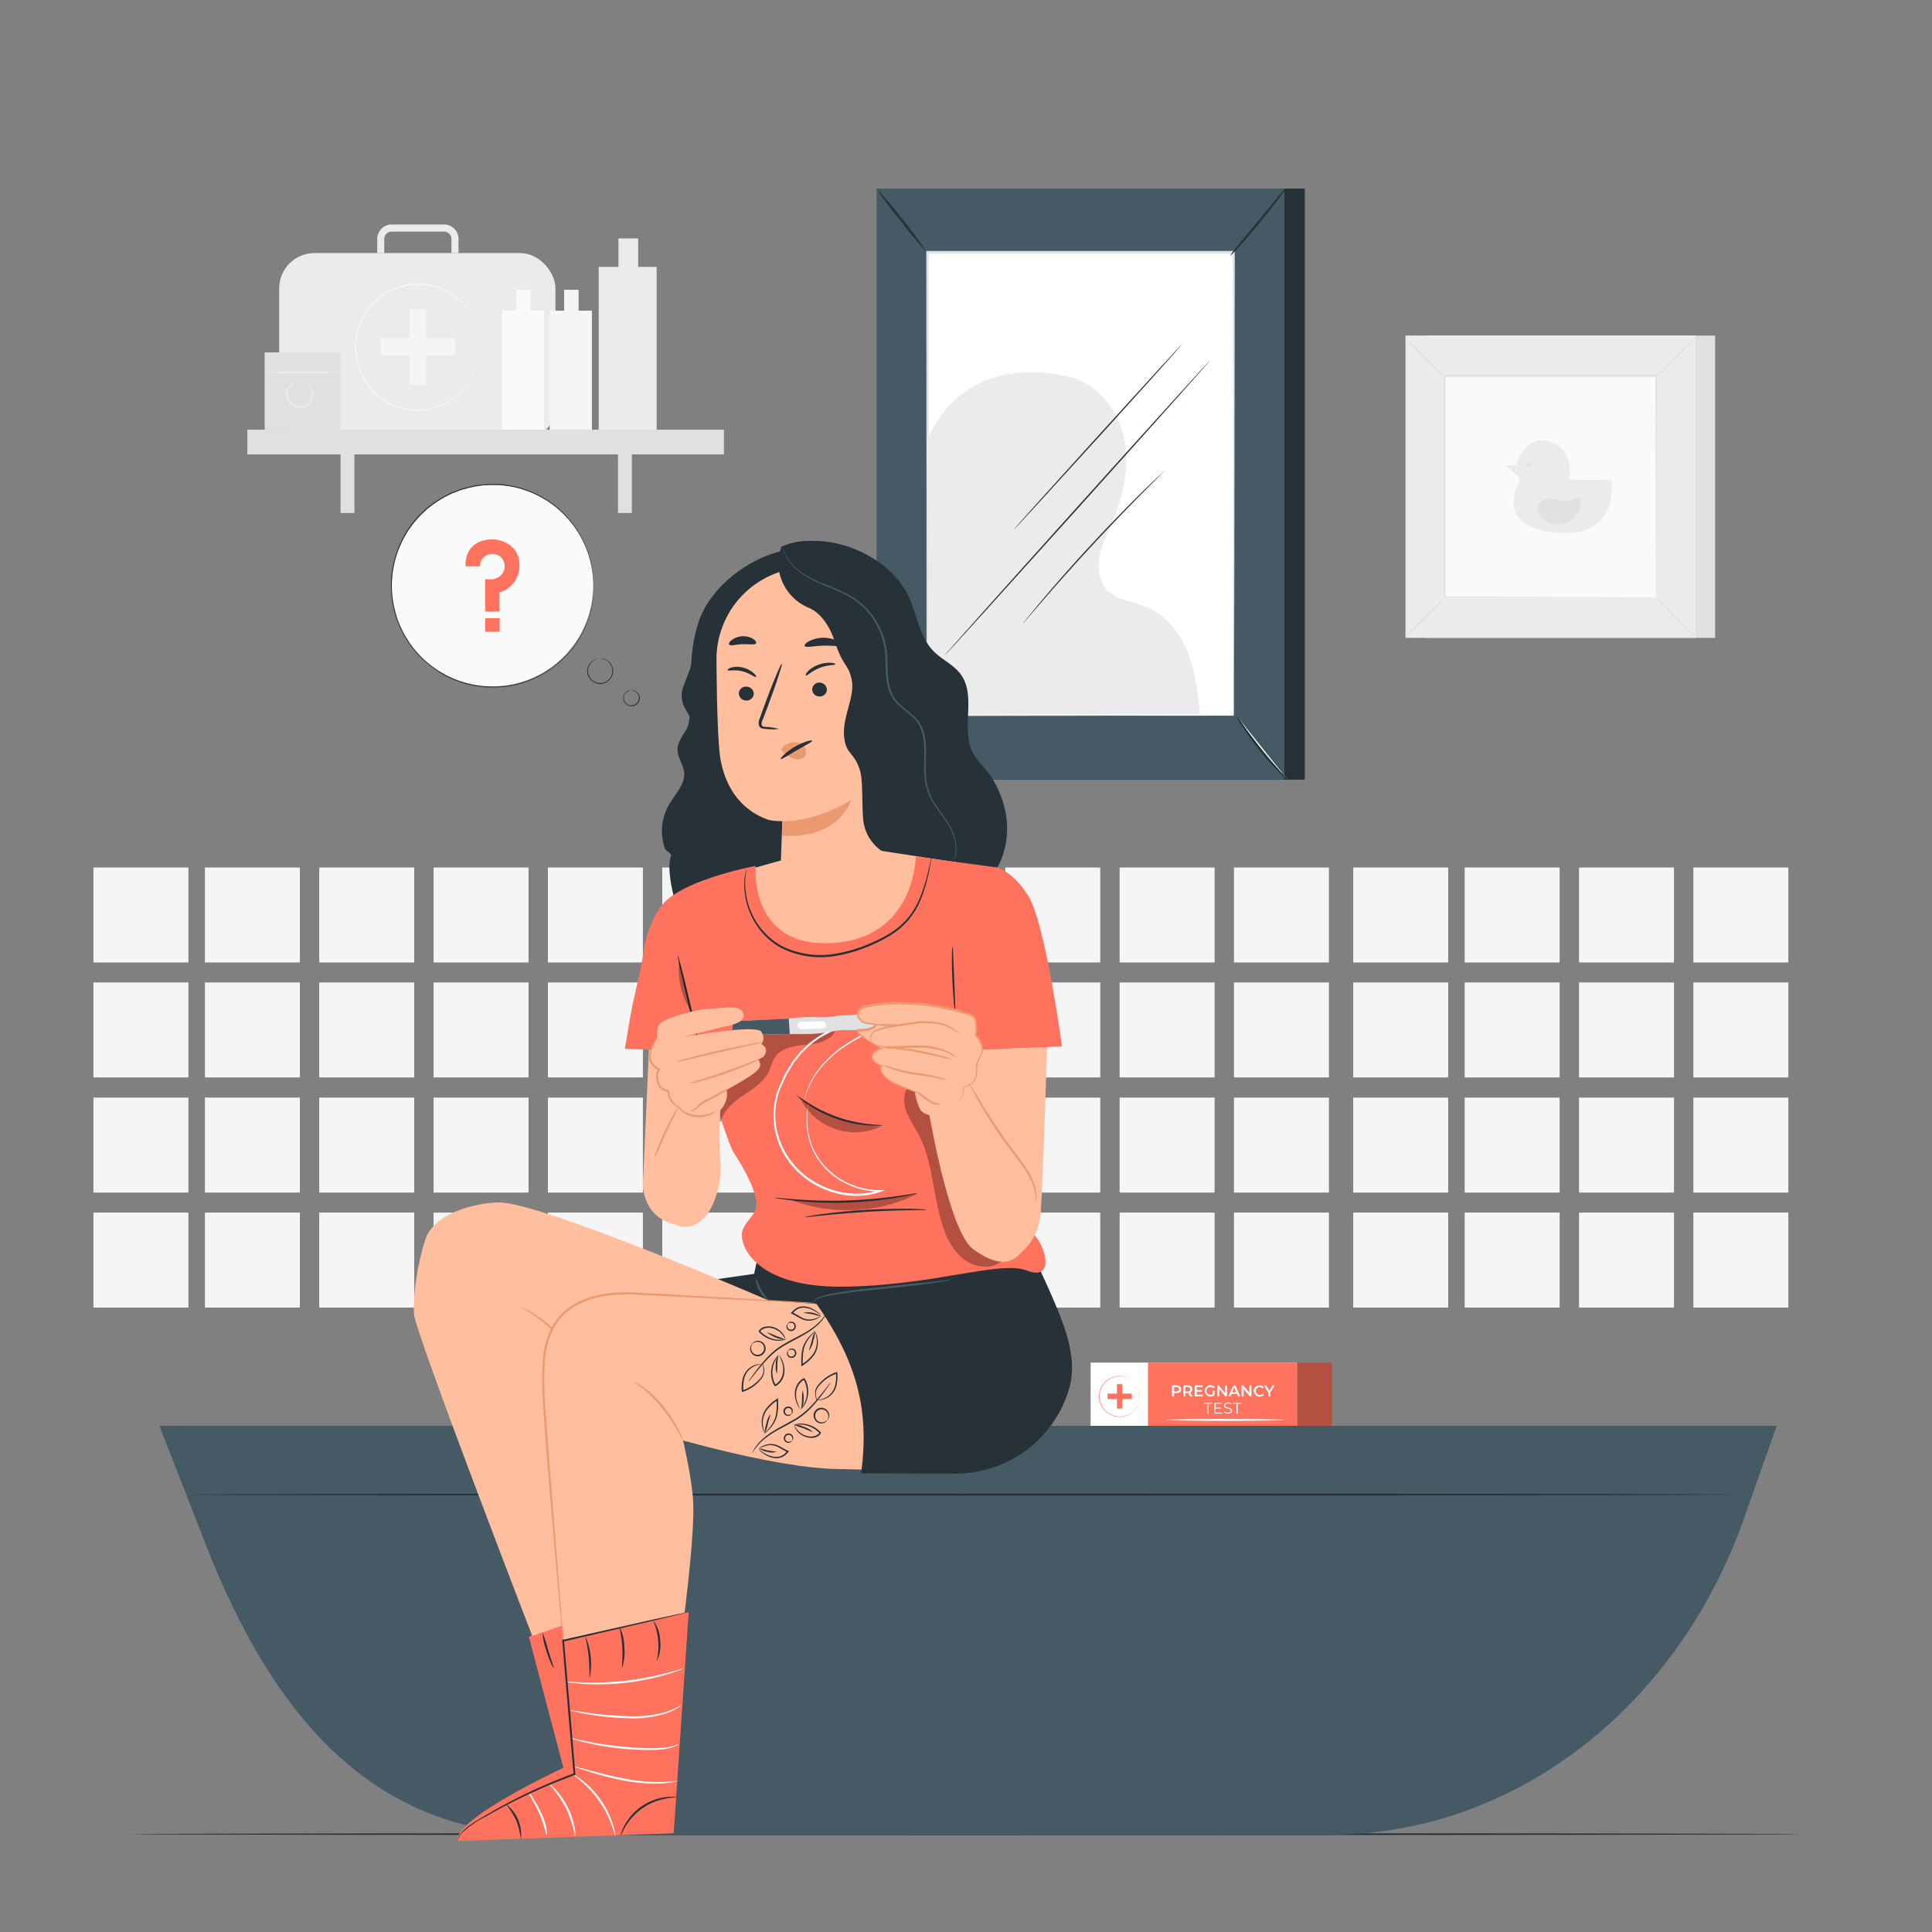 <svg xmlns="http://www.w3.org/2000/svg" viewBox="0 0 500 500"><rect x="0" y="0" width="500" height="500" fill="#808080" stroke="none"/><g id="freepik--background-complete--inject-4"><rect x="24.18" y="254.26" width="24.58" height="24.58" style="fill:#f5f5f5"></rect><rect x="53.03" y="254.26" width="24.58" height="24.58" style="fill:#f5f5f5"></rect><rect x="82.62" y="254.26" width="24.58" height="24.58" style="fill:#f5f5f5"></rect><rect x="112.21" y="254.26" width="24.58" height="24.58" style="fill:#f5f5f5"></rect><rect x="141.8" y="254.26" width="24.58" height="24.58" style="fill:#f5f5f5"></rect><rect x="171.39" y="254.26" width="24.58" height="24.58" style="fill:#f5f5f5"></rect><rect x="200.99" y="254.26" width="24.58" height="24.58" style="fill:#f5f5f5"></rect><rect x="230.58" y="254.26" width="24.58" height="24.58" style="fill:#f5f5f5"></rect><rect x="260.17" y="254.26" width="24.58" height="24.58" style="fill:#f5f5f5"></rect><rect x="289.76" y="254.26" width="24.58" height="24.58" style="fill:#f5f5f5"></rect><rect x="319.35" y="254.26" width="24.58" height="24.58" style="fill:#f5f5f5"></rect><rect x="350.21" y="254.26" width="24.58" height="24.58" style="fill:#f5f5f5"></rect><rect x="379.06" y="254.26" width="24.58" height="24.58" style="fill:#f5f5f5"></rect><rect x="408.65" y="254.26" width="24.58" height="24.58" style="fill:#f5f5f5"></rect><rect x="438.24" y="254.26" width="24.58" height="24.58" style="fill:#f5f5f5"></rect><rect x="24.18" y="224.51" width="24.58" height="24.58" style="fill:#f5f5f5"></rect><rect x="53.03" y="224.51" width="24.58" height="24.58" style="fill:#f5f5f5"></rect><rect x="82.62" y="224.51" width="24.58" height="24.58" style="fill:#f5f5f5"></rect><rect x="112.21" y="224.51" width="24.58" height="24.58" style="fill:#f5f5f5"></rect><rect x="141.8" y="224.51" width="24.58" height="24.58" style="fill:#f5f5f5"></rect><rect x="171.39" y="224.51" width="24.58" height="24.58" style="fill:#f5f5f5"></rect><rect x="200.99" y="224.51" width="24.58" height="24.58" style="fill:#f5f5f5"></rect><rect x="230.58" y="224.51" width="24.58" height="24.58" style="fill:#f5f5f5"></rect><rect x="260.17" y="224.51" width="24.58" height="24.58" style="fill:#f5f5f5"></rect><rect x="289.76" y="224.51" width="24.58" height="24.58" style="fill:#f5f5f5"></rect><rect x="319.35" y="224.51" width="24.58" height="24.58" style="fill:#f5f5f5"></rect><rect x="350.21" y="224.51" width="24.58" height="24.58" style="fill:#f5f5f5"></rect><rect x="379.06" y="224.51" width="24.58" height="24.58" style="fill:#f5f5f5"></rect><rect x="408.65" y="224.51" width="24.58" height="24.58" style="fill:#f5f5f5"></rect><rect x="438.24" y="224.51" width="24.58" height="24.58" style="fill:#f5f5f5"></rect><rect x="24.18" y="313.82" width="24.58" height="24.58" style="fill:#f5f5f5"></rect><rect x="53.03" y="313.82" width="24.58" height="24.58" style="fill:#f5f5f5"></rect><rect x="82.62" y="313.82" width="24.58" height="24.58" style="fill:#f5f5f5"></rect><rect x="112.21" y="313.82" width="24.58" height="24.58" style="fill:#f5f5f5"></rect><rect x="141.8" y="313.82" width="24.58" height="24.58" style="fill:#f5f5f5"></rect><rect x="171.39" y="313.82" width="24.58" height="24.58" style="fill:#f5f5f5"></rect><rect x="200.99" y="313.82" width="24.58" height="24.58" style="fill:#f5f5f5"></rect><rect x="230.58" y="313.82" width="24.58" height="24.58" style="fill:#f5f5f5"></rect><rect x="260.17" y="313.82" width="24.58" height="24.58" style="fill:#f5f5f5"></rect><rect x="289.76" y="313.82" width="24.58" height="24.58" style="fill:#f5f5f5"></rect><rect x="319.35" y="313.82" width="24.58" height="24.58" style="fill:#f5f5f5"></rect><rect x="350.21" y="313.82" width="24.58" height="24.58" style="fill:#f5f5f5"></rect><rect x="379.06" y="313.82" width="24.58" height="24.58" style="fill:#f5f5f5"></rect><rect x="408.65" y="313.82" width="24.58" height="24.58" style="fill:#f5f5f5"></rect><rect x="438.24" y="313.82" width="24.58" height="24.58" style="fill:#f5f5f5"></rect><rect x="24.18" y="284.06" width="24.58" height="24.58" style="fill:#f5f5f5"></rect><rect x="53.03" y="284.06" width="24.58" height="24.58" style="fill:#f5f5f5"></rect><rect x="82.62" y="284.06" width="24.58" height="24.58" style="fill:#f5f5f5"></rect><rect x="112.21" y="284.06" width="24.58" height="24.58" style="fill:#f5f5f5"></rect><rect x="141.8" y="284.06" width="24.58" height="24.58" style="fill:#f5f5f5"></rect><rect x="171.39" y="284.06" width="24.58" height="24.58" style="fill:#f5f5f5"></rect><rect x="200.99" y="284.06" width="24.58" height="24.58" style="fill:#f5f5f5"></rect><rect x="230.58" y="284.06" width="24.58" height="24.58" style="fill:#f5f5f5"></rect><rect x="260.17" y="284.06" width="24.58" height="24.58" style="fill:#f5f5f5"></rect><rect x="289.76" y="284.06" width="24.58" height="24.58" style="fill:#f5f5f5"></rect><rect x="319.35" y="284.06" width="24.58" height="24.58" style="fill:#f5f5f5"></rect><rect x="350.21" y="284.06" width="24.58" height="24.58" style="fill:#f5f5f5"></rect><rect x="379.06" y="284.06" width="24.58" height="24.58" style="fill:#f5f5f5"></rect><rect x="408.65" y="284.06" width="24.58" height="24.58" style="fill:#f5f5f5"></rect><rect x="438.24" y="284.06" width="24.58" height="24.58" style="fill:#f5f5f5"></rect><path d="M118.66,65.49h-1.82V62a1.94,1.94,0,0,0-1.79-2.06H101.24A1.94,1.94,0,0,0,99.44,62v3.5H97.63V62a3.77,3.77,0,0,1,3.61-3.91h13.81A3.77,3.77,0,0,1,118.66,62Z" style="fill:#ebebeb"></path><rect x="72.26" y="65.49" width="71.49" height="48.7" rx="9.13" style="fill:#ebebeb"></rect><rect x="106" y="80" width="4.29" height="19.58" style="fill:#f5f5f5"></rect><rect x="105.96" y="80.18" width="4.37" height="19.21" transform="translate(18.35 197.93) rotate(-90)" style="fill:#f5f5f5"></rect><path d="M124.1,89.84a.94.94,0,0,1,0-.27l0-.77c0-.17,0-.36,0-.57s-.07-.43-.11-.68a11.75,11.75,0,0,0-.33-1.68,16.09,16.09,0,0,0-1.78-4.32A16.31,16.31,0,0,0,117.7,77a15.61,15.61,0,0,0-15-2.3,15.14,15.14,0,0,0-2.06.93,16.27,16.27,0,0,0-2,1.27,14.63,14.63,0,0,0-3.35,3.43,15.69,15.69,0,0,0-2.26,4.45,16.24,16.24,0,0,0,0,10.19,15.56,15.56,0,0,0,2.26,4.45,18.76,18.76,0,0,0,1.55,1.87,17.48,17.48,0,0,0,1.8,1.56,15.84,15.84,0,0,0,1.94,1.28,17.21,17.21,0,0,0,2.07.92,15.54,15.54,0,0,0,15-2.3,16.3,16.3,0,0,0,5.84-8.9,11.75,11.75,0,0,0,.33-1.68c0-.25.09-.48.11-.68s0-.4,0-.57l0-.78a.9.9,0,0,1,0-.26.86.86,0,0,1,0,.26c0,.19,0,.45,0,.78l0,.57a6.56,6.56,0,0,1-.09.69,10.48,10.48,0,0,1-.31,1.7,15.33,15.33,0,0,1-1.74,4.38,16.32,16.32,0,0,1-4.07,4.68,15.77,15.77,0,0,1-15.27,2.41,16.52,16.52,0,0,1-2.12-.94,16.35,16.35,0,0,1-2-1.29,15,15,0,0,1-3.43-3.5A16.07,16.07,0,0,1,92.74,95a16.55,16.55,0,0,1,0-10.41,16.2,16.2,0,0,1,2.31-4.54,20.9,20.9,0,0,1,1.59-1.91,19.46,19.46,0,0,1,1.84-1.58,17,17,0,0,1,2-1.3,17.19,17.19,0,0,1,2.11-.94,15.84,15.84,0,0,1,15.27,2.41,16.22,16.22,0,0,1,4.07,4.69,15.22,15.22,0,0,1,1.74,4.38,10.29,10.29,0,0,1,.31,1.7,6.07,6.07,0,0,1,.09.68l0,.58c0,.32,0,.58,0,.77A.92.92,0,0,1,124.1,89.84Z" style="fill:#f5f5f5"></path><path d="M165.15,69.07V61.71h-5.09v7.36h-5.12v42.12h15V69.07Z" style="fill:#ebebeb"></path><rect x="64.02" y="111.19" width="123.33" height="6.41" style="fill:#e0e0e0"></rect><rect x="88.13" y="117.6" width="3.59" height="15.16" style="fill:#e0e0e0"></rect><rect x="159.94" y="117.6" width="3.59" height="15.16" style="fill:#e0e0e0"></rect><path d="M137.33,80.4V75h-3.72V80.4h-3.74v30.79H140.8V80.4Z" style="fill:#fafafa"></path><path d="M149.74,80.4V75H146V80.4h-3.74v30.79h10.93V80.4Z" style="fill:#f5f5f5"></path><rect x="68.49" y="91.19" width="19.63" height="20" style="fill:#e0e0e0"></rect><path d="M88,96.33c0,.13-4.33.23-9.68.23s-9.68-.1-9.68-.23,4.33-.23,9.68-.23S88,96.2,88,96.33Z" style="fill:#ebebeb"></path><path d="M79.06,99s.07,0,.2,0a1.69,1.69,0,0,1,.52.25,2.84,2.84,0,0,1,1.07,1.84,4.19,4.19,0,0,1-.5,3.14,2.86,2.86,0,0,1-1.53,1.18,3.54,3.54,0,0,1-2,0,3.64,3.64,0,0,1-2.73-2.67,3.25,3.25,0,0,1,.93-3,3.06,3.06,0,0,1,2-.8,1.31,1.31,0,0,1,.76.13s-.27,0-.74,0a3.12,3.12,0,0,0-1.75.86,2.93,2.93,0,0,0-.73,2.7A3.57,3.57,0,0,0,78.69,105,2.44,2.44,0,0,0,80,104a4,4,0,0,0,.54-2.84,2.91,2.91,0,0,0-.87-1.76C79.31,99.09,79,99,79.06,99Z" style="fill:#ebebeb"></path><rect x="368.82" y="86.84" width="75.05" height="78.24" style="fill:#e0e0e0"></rect><rect x="363.74" y="86.84" width="75.05" height="78.24" style="fill:#ebebeb"></rect><rect x="373.83" y="97.36" width="54.88" height="57.2" style="fill:#fafafa"></rect><path d="M373.83,154.94a10.44,10.44,0,0,1-1.37,1.56c-.88.92-2.12,2.17-3.5,3.53s-2.65,2.57-3.58,3.44a10.54,10.54,0,0,1-1.57,1.34,10.59,10.59,0,0,1,1.37-1.55c.88-.92,2.12-2.17,3.5-3.54s2.65-2.58,3.59-3.44A10.07,10.07,0,0,1,373.83,154.94Z" style="fill:#e0e0e0"></path><path d="M428.7,154.8a10.44,10.44,0,0,1,1.56,1.37c.92.88,2.17,2.12,3.53,3.5s2.57,2.65,3.44,3.58a10.54,10.54,0,0,1,1.34,1.57,10.59,10.59,0,0,1-1.55-1.37c-.92-.88-2.17-2.12-3.54-3.5s-2.58-2.65-3.44-3.59A10.07,10.07,0,0,1,428.7,154.8Z" style="fill:#e0e0e0"></path><path d="M428.55,97.51A11.42,11.42,0,0,1,429.92,96c.88-.92,2.12-2.17,3.5-3.53S436.07,89.85,437,89a9.81,9.81,0,0,1,1.57-1.34,10.59,10.59,0,0,1-1.37,1.55c-.88.92-2.12,2.17-3.5,3.53s-2.65,2.58-3.59,3.45A9.59,9.59,0,0,1,428.55,97.51Z" style="fill:#e0e0e0"></path><path d="M373.68,97.65a9.75,9.75,0,0,1-1.56-1.37c-.92-.88-2.17-2.11-3.53-3.49s-2.57-2.65-3.44-3.58a10.54,10.54,0,0,1-1.34-1.57A10.07,10.07,0,0,1,365.36,89c.92.89,2.17,2.12,3.54,3.51s2.58,2.65,3.44,3.58A10.67,10.67,0,0,1,373.68,97.65Z" style="fill:#e0e0e0"></path><path d="M428.55,154.56s0-.09,0-.27,0-.46,0-.8c0-.71,0-1.74,0-3.08,0-2.71,0-6.65-.05-11.66,0-10,0-24.29-.09-41.39l.18.18-54.72,0h0l.2-.21c0,21,0,40.64,0,57.2l-.17-.17,39.63.09,11.13,0,2.94,0h0l-2.91,0-11.09.05-39.74.09h-.18v-.18c0-16.56,0-36.2,0-57.2v-.21h.21l54.72,0h.18v.18c0,17.14-.07,31.46-.09,41.51,0,5,0,8.91-.05,11.61,0,1.33,0,2.35,0,3.05,0,.33,0,.59,0,.78A2.28,2.28,0,0,1,428.55,154.56Z" style="fill:#e0e0e0"></path><path d="M389.39,120.43h2.95s2.19-7.58,7.92-6.32,6.32,6.32,5.9,8.85a.88.88,0,0,0,.84,1.18c1.18.17,10,0,10,0s2.53,15-13.82,13.74-10.62-12.14-9.86-13.23S389.39,120.43,389.39,120.43Z" style="fill:#ebebeb"></path><path d="M408.94,128.6a8.33,8.33,0,0,1-5.93.85,6.82,6.82,0,0,0-3.23-.15,2.86,2.86,0,0,0-1.91,2.95l.18.43a5.88,5.88,0,0,0,10.89-4.08Z" style="fill:#e0e0e0"></path><path d="M396.23,120.2a.48.48,0,0,1-.48.48.49.49,0,0,1-.48-.48.48.48,0,0,1,.48-.48A.47.47,0,0,1,396.23,120.2Z" style="fill:#e0e0e0"></path></g><g id="freepik--Mirror--inject-4"><rect x="232.14" y="48.81" width="105.54" height="152.97" style="fill:#263238"></rect><rect x="226.85" y="48.81" width="105.54" height="152.97" style="fill:#455a64"></rect><rect x="239.96" y="65.38" width="79.31" height="119.84" style="fill:#fff"></rect><path d="M319.28,185.21s0-.2,0-.58,0-1,0-1.7c0-1.51,0-3.71,0-6.57,0-5.75,0-14.12-.07-24.69,0-21.13-.07-51-.13-86.29l.27.26-79.31,0h0l.29-.28c0,45.2,0,86.89-.06,119.83L240,185l57.73.12,15.95,0,4.19,0,1.45,0-1.4,0-4.15,0-15.89.06-57.88.12h-.22v-.23c0-32.94,0-74.63-.06-119.83v-.29H240l79.31,0h.26v.27c-.05,35.31-.1,65.29-.13,86.46,0,10.55-.05,18.9-.07,24.63,0,2.84,0,5,0,6.52,0,.73,0,1.28,0,1.67S319.28,185.21,319.28,185.21Z" style="fill:#e0e0e0"></path><path d="M332.69,48.81a18.64,18.64,0,0,1-1.89,2.73c-1.22,1.64-3,3.87-4.95,6.28s-3.84,4.55-5.21,6.07a18.23,18.23,0,0,1-2.33,2.37,19.34,19.34,0,0,1,2-2.64c1.41-1.71,3.15-3.83,5.08-6.16l5.08-6.17A18.71,18.71,0,0,1,332.69,48.81Z" style="fill:#263238"></path><path d="M319.68,184.83a98.53,98.53,0,0,0,13.83,17.3" style="fill:#fff"></path><path d="M333.51,202.13a16.53,16.53,0,0,1-2.41-2.2,75.8,75.8,0,0,1-5.22-5.88,76.92,76.92,0,0,1-4.59-6.39,16,16,0,0,1-1.61-2.83,21.37,21.37,0,0,1,1.95,2.61c1.16,1.63,2.8,3.86,4.7,6.25s3.73,4.47,5.07,6A20.46,20.46,0,0,1,333.51,202.13Z" style="fill:#263238"></path><path d="M226.84,201.66l13.82-17" style="fill:#fff"></path><path d="M240.66,184.6a105.38,105.38,0,0,1-6.69,8.71,107.61,107.61,0,0,1-7.13,8.35,102.76,102.76,0,0,1,6.69-8.71A107.33,107.33,0,0,1,240.66,184.6Z" style="fill:#e0e0e0"></path><path d="M226.85,48.81a93.07,93.07,0,0,1,6.71,8,94.25,94.25,0,0,1,6.26,8.38,95.27,95.27,0,0,1-6.71-8A96.7,96.7,0,0,1,226.85,48.81Z" style="fill:#263238"></path><path d="M275.65,97.29c7.56,1.25,13.38,8.06,15.13,15.51s.05,15.35-2.95,22.4c-1.23,2.87-2.68,5.69-3.25,8.76s-.12,6.53,2,8.78c2.58,2.68,6.7,2.94,10.15,4.34,5,2.06,8.64,6.73,10.65,11.79s2.61,10.55,3.2,16h-70l-.7-70.68S247.13,91.5,275.65,97.29Z" style="fill:#ebebeb"></path><path d="M244.27,169.85c-.07-.06,15.3-17.28,34.34-38.44s34.54-38.27,34.62-38.21-15.3,17.28-34.35,38.45S244.35,169.92,244.27,169.85Z" style="fill:#263238"></path><path d="M305.9,89.11c.07.07-9.61,10.86-21.63,24.09s-21.83,23.92-21.9,23.85S272,126.2,284,113,305.83,89,305.9,89.11Z" style="fill:#263238"></path><path d="M301.47,121.7a4.33,4.33,0,0,1-.37.41L300,123.23l-4.07,4.1c-3.44,3.46-8.14,8.3-13.21,13.76s-9.53,10.51-12.72,14.2l-3.78,4.37c-.43.5-.78.89-1,1.19a3,3,0,0,1-.38.4,3.07,3.07,0,0,1,.32-.45l1-1.23c.86-1.06,2.12-2.58,3.69-4.45,3.15-3.73,7.59-8.81,12.66-14.28s9.8-10.27,13.28-13.7c1.75-1.71,3.17-3.08,4.17-4l1.15-1.07A2.91,2.91,0,0,1,301.47,121.7Z" style="fill:#263238"></path></g><g id="freepik--speech-bubble--inject-4"><circle cx="127.44" cy="151.55" r="26.08" style="fill:#fafafa"></circle><path d="M155,170.39s-.29.05-.75.24a3.38,3.38,0,0,0-1.57,1.35,3.16,3.16,0,0,0-.49,1.34,2.87,2.87,0,0,0,.29,1.6,3.11,3.11,0,0,0,5.83-.35,2.91,2.91,0,0,0,.1-1.62,3.19,3.19,0,0,0-.65-1.27,3.44,3.44,0,0,0-1.72-1.16c-.48-.13-.77-.11-.77-.14s.07,0,.21,0h.25l.34.06a3.49,3.49,0,0,1,1.83,1.14,3.35,3.35,0,0,1,.7,1.34,3,3,0,0,1-.08,1.73,3.53,3.53,0,0,1-1.09,1.59,3.28,3.28,0,0,1-1.9.79,3.38,3.38,0,0,1-2-.56,3.64,3.64,0,0,1-1.27-1.44,3.1,3.1,0,0,1-.28-1.72,3.5,3.5,0,0,1,2.23-2.76c.12,0,.23-.07.32-.1l.25,0Z" style="fill:#263238"></path><path d="M163.23,178.6s-.18,0-.47.16a2.22,2.22,0,0,0-1,.85,1.84,1.84,0,0,0-.11,1.82,1.92,1.92,0,0,0,3.59-.22,1.82,1.82,0,0,0-.33-1.79,2.16,2.16,0,0,0-1.06-.73c-.3-.08-.48-.08-.48-.1a1,1,0,0,1,.5,0,2.17,2.17,0,0,1,1.18.71,2.27,2.27,0,0,1,.45.86,2,2,0,0,1,0,1.12,2.27,2.27,0,0,1-1.93,1.52,2.24,2.24,0,0,1-2.09-1.29,1.94,1.94,0,0,1-.17-1.1,2.07,2.07,0,0,1,.35-.9,2.1,2.1,0,0,1,1.08-.85A1,1,0,0,1,163.23,178.6Z" style="fill:#263238"></path><path d="M153.61,153.58s0-.14,0-.42,0-.7,0-1.25c0-.27,0-.58,0-.92s-.05-.7-.08-1.1-.07-.83-.1-1.29a4.49,4.49,0,0,0-.1-.71l-.13-.74a25,25,0,0,0-2.35-7.17,26,26,0,0,0-6-7.91l-1.06-.92c-.38-.29-.78-.56-1.17-.85l-.59-.43a5,5,0,0,0-.62-.4l-1.3-.76-.66-.38-.7-.32-1.43-.65c-.48-.2-1-.35-1.5-.53l-.76-.26-.39-.13-.4-.09a24.41,24.41,0,0,0-3.26-.64c-.56-.06-1.12-.16-1.69-.19l-1.73,0c-.29,0-.58,0-.87,0l-.88.06c-.59,0-1.18.08-1.77.15a26.41,26.41,0,0,0-3.55.75l-.89.25-.44.12-.44.17-1.74.68c-.57.26-1.13.56-1.7.84-.28.15-.57.28-.84.45l-.81.51a31,31,0,0,0-3.15,2.28l-1.43,1.35-.36.34c-.12.12-.22.25-.33.38l-.66.75-.66.75-.59.81-.59.82-.3.42-.26.43-1,1.77c-.29.62-.57,1.24-.86,1.87a25.89,25.89,0,0,0-1.28,16.42c.18.66.37,1.32.55,2s.5,1.27.74,1.9l.19.47.23.46.45.9.46.9.54.84.53.85.27.42.3.39,1.21,1.56a29.72,29.72,0,0,0,2.76,2.74l.72.63c.24.21.51.38.76.57.52.37,1,.75,1.55,1.09l1.62.95.4.23.42.2.84.38a26.81,26.81,0,0,0,3.39,1.29c.57.16,1.15.28,1.73.42l.85.2c.29.06.58.08.87.12l1.71.23c.57,0,1.14,0,1.71.06a24.39,24.39,0,0,0,3.32-.12l.4,0,.4-.07.8-.14c.53-.1,1.05-.16,1.56-.29l1.51-.42.74-.21.72-.27,1.4-.54a5.79,5.79,0,0,0,.67-.31l.66-.33c.43-.22.86-.42,1.28-.65l1.19-.75a26.19,26.19,0,0,0,7.2-6.88c.21-.3.43-.59.63-.88l.53-.91.51-.87c.08-.14.17-.28.24-.43s.13-.29.2-.43c.26-.58.52-1.12.76-1.65s.38-1.06.56-1.55l.24-.71a4.54,4.54,0,0,0,.21-.69c.1-.44.2-.86.3-1.25s.18-.75.24-1.08l.13-.91c.07-.54.13-1,.17-1.24s.07-.42.07-.42,0,.15-.05.43-.08.7-.14,1.24c0,.27-.08.57-.12.91s-.15.69-.23,1.08-.19.82-.29,1.27a6.45,6.45,0,0,1-.2.68l-.24.72c-.18.49-.33,1-.55,1.56l-.76,1.66-.19.44-.25.43-.5.87c-.18.3-.35.61-.53.92s-.42.58-.63.89a26.29,26.29,0,0,1-7.22,6.94l-1.19.76c-.42.23-.86.44-1.29.66l-.66.34a5.24,5.24,0,0,1-.68.31l-1.41.55c-.24.09-.47.19-.72.27l-.74.21-1.52.43c-.51.13-1.05.2-1.58.3l-.8.14-.4.07-.41,0a24.77,24.77,0,0,1-3.35.13c-.57,0-1.14,0-1.71-.06l-1.73-.23c-.29,0-.59-.06-.88-.12l-.86-.2c-.58-.14-1.17-.26-1.74-.42a26.48,26.48,0,0,1-3.43-1.3l-.84-.38-.43-.2-.4-.23-1.63-1c-.54-.35-1-.74-1.56-1.11-.26-.19-.54-.36-.78-.57l-.72-.64a29,29,0,0,1-2.79-2.76l-1.22-1.57-.31-.4-.27-.42-.53-.85-.55-.86-.46-.9-.46-.91-.23-.46-.19-.47-.75-1.93c-.18-.66-.37-1.33-.56-2a28.3,28.3,0,0,1-.71-8.39,27.81,27.81,0,0,1,2-8.17c.29-.63.58-1.26.86-1.89l1-1.78c.09-.15.17-.3.26-.44l.3-.42.59-.83.6-.82.67-.76.66-.76c.11-.12.22-.25.34-.37l.36-.34,1.45-1.37a29,29,0,0,1,3.18-2.29l.81-.52c.28-.17.57-.3.86-.45.57-.28,1.13-.59,1.71-.85l1.76-.68.43-.17.45-.13.9-.25a30.4,30.4,0,0,1,3.58-.75c.6-.07,1.2-.09,1.79-.14l.88-.07c.3,0,.59,0,.88,0l1.75,0c.57,0,1.14.14,1.7.21a24.87,24.87,0,0,1,3.29.65l.4.09.39.13.77.26c.5.19,1,.34,1.51.54l1.43.66.7.32.67.39,1.31.76a5.11,5.11,0,0,1,.62.41l.6.43c.39.29.79.56,1.17.86l1.06.93a26.19,26.19,0,0,1,6,8,24.64,24.64,0,0,1,2.32,7.21c0,.26.09.51.13.75a4.45,4.45,0,0,1,.09.71q0,.69.09,1.29c0,.4.06.77.07,1.11s0,.65,0,.92c0,.55,0,1-.05,1.25S153.61,153.58,153.61,153.58Z" style="fill:#263238"></path><path d="M120.47,146.55h3.73a3.16,3.16,0,0,1,3.25-3.18,3,3,0,0,1,2.92,1.92,3.33,3.33,0,0,1-.26,3c-.64,1-2,2-4.54,1.55v8.41h3.69v-4.93a7.19,7.19,0,0,0,5.17-7c0-5.46-4.89-6.72-7-6.72C125.85,139.59,120.4,140,120.47,146.55Z" style="fill:#FF725E"></path><rect x="125.56" y="160" width="3.74" height="3.49" style="fill:#FF725E"></rect></g><g id="freepik--Box--inject-4"><rect x="335.64" y="352.64" width="9.11" height="16.45" style="fill:#FF725E"></rect><g style="opacity:0.3"><rect x="335.64" y="352.64" width="9.11" height="16.45"></rect></g><rect x="282.25" y="352.64" width="53.39" height="16.45" style="fill:#fff"></rect><rect x="297.1" y="352.64" width="38.58" height="16.45" style="fill:#FF725E"></rect><path d="M305.69,359.55c0,.63-.46,1-1.21,1h-.64v.82h-.53v-2.84h1.17C305.23,358.54,305.69,358.92,305.69,359.55Zm-.53,0c0-.35-.24-.56-.7-.56h-.62v1.13h.62C304.92,360.12,305.16,359.91,305.16,359.55Z" style="fill:#fff"></path><path d="M308.07,361.38l-.58-.83h-.75v.82h-.53v-2.84h1.17c.75,0,1.21.38,1.21,1a.92.92,0,0,1-.6.9l.65.93Zm-.71-2.39h-.62v1.13h.62c.46,0,.7-.21.7-.57S307.82,359,307.36,359Z" style="fill:#fff"></path><path d="M311.31,360.94v.44h-2.13v-2.84h2.07V359h-1.54v.73h1.37v.44h-1.37v.78Z" style="fill:#fff"></path><path d="M313.82,359.93h.5v1.13a1.79,1.79,0,0,1-1.11.37,1.47,1.47,0,1,1,1.15-2.46l-.33.32a1.08,1.08,0,0,0-.79-.32,1,1,0,1,0,0,2,1.18,1.18,0,0,0,.58-.14Z" style="fill:#fff"></path><path d="M317.54,358.54v2.84h-.44l-1.57-1.92v1.92H315v-2.84h.43l1.57,1.93v-1.93Z" style="fill:#fff"></path><path d="M320.14,360.73h-1.42l-.28.65h-.55l1.28-2.84h.52l1.28,2.84h-.55Zm-.18-.42-.53-1.24-.53,1.24Z" style="fill:#fff"></path><path d="M323.86,358.54v2.84h-.44l-1.56-1.92v1.92h-.53v-2.84h.44l1.56,1.93v-1.93Z" style="fill:#fff"></path><path d="M324.41,360a1.54,1.54,0,0,1,2.65-1l-.34.32A1,1,0,0,0,326,359a1,1,0,1,0,0,2,1,1,0,0,0,.76-.33l.34.32a1.54,1.54,0,0,1-2.65-1Z" style="fill:#fff"></path><path d="M328.75,360.38v1h-.53v-1l-1.12-1.85h.57l.83,1.39.84-1.39h.52Z" style="fill:#fff"></path><path d="M312.5,363.24h-1V363h2.3v.26h-1v2.58h-.3Z" style="fill:#fff"></path><path d="M316.28,365.56v.26h-2V363h2v.26h-1.65v1H316v.26h-1.47v1.05Z" style="fill:#fff"></path><path d="M316.71,365.48l.12-.23a1.45,1.45,0,0,0,.94.34c.53,0,.76-.22.76-.5,0-.78-1.75-.3-1.75-1.35,0-.42.33-.78,1.05-.78a1.59,1.59,0,0,1,.88.25l-.1.24a1.48,1.48,0,0,0-.78-.24c-.52,0-.75.23-.75.52,0,.78,1.75.31,1.75,1.34,0,.42-.34.78-1.06.78A1.54,1.54,0,0,1,316.71,365.48Z" style="fill:#fff"></path><path d="M320,363.24h-1V363h2.3v.26h-1v2.58H320Z" style="fill:#fff"></path><rect x="289.07" y="358.22" width="1.41" height="6.3" style="fill:#FF725E"></rect><rect x="289.07" y="358.22" width="1.41" height="6.3" transform="translate(-71.6 651.14) rotate(-90)" style="fill:#FF725E"></rect><path d="M295,361.38s0,0,0-.08l0-.25v-.18c0-.07,0-.14,0-.22a3.24,3.24,0,0,0-.11-.54,4.75,4.75,0,0,0-.58-1.39A5.21,5.21,0,0,0,288,356.5a5.15,5.15,0,0,0-.68.29,5.35,5.35,0,0,0-.64.41,5.67,5.67,0,0,0-.59.51,6,6,0,0,0-.51.6,5,5,0,0,0-.74,1.43,5.12,5.12,0,0,0,0,3.28,4.91,4.91,0,0,0,.74,1.44,6,6,0,0,0,.51.6,4.6,4.6,0,0,0,.59.5,5.35,5.35,0,0,0,.64.41,4.13,4.13,0,0,0,.68.3,5.21,5.21,0,0,0,4.93-.74,5.35,5.35,0,0,0,1.33-1.48,4.75,4.75,0,0,0,.58-1.39,3.24,3.24,0,0,0,.11-.54c0-.08,0-.15,0-.22v-.18l0-.25c0-.06,0-.09,0-.09v.52a2.08,2.08,0,0,1,0,.23,3.13,3.13,0,0,1-.1.54,4.9,4.9,0,0,1-.57,1.41,5.32,5.32,0,0,1-3.56,2.51,5.38,5.38,0,0,1-2.79-.22,6,6,0,0,1-.69-.3,7.22,7.22,0,0,1-.65-.42,5.89,5.89,0,0,1-.61-.51c-.17-.2-.36-.39-.52-.62a5.33,5.33,0,0,1-.76-1.46,5.33,5.33,0,0,1,0-3.35,5.19,5.19,0,0,1,.76-1.46c.16-.23.35-.42.52-.62a5.89,5.89,0,0,1,.61-.51,5.54,5.54,0,0,1,.65-.42,6,6,0,0,1,.69-.3,5.28,5.28,0,0,1,2.79-.22,5.35,5.35,0,0,1,3.56,2.5,5.06,5.06,0,0,1,.57,1.42,3.13,3.13,0,0,1,.1.54c0,.08,0,.16,0,.22v.52Z" style="fill:#FF725E"></path><path d="M332.54,367.47c0,.14-6.91.26-15.43.26s-15.43-.12-15.43-.26,6.91-.26,15.43-.26S332.54,367.33,332.54,367.47Z" style="fill:#fff"></path></g><g id="freepik--Floor--inject-4"><path d="M466.57,474.67c0,.14-97,.26-216.56.26s-216.58-.12-216.58-.26,96.95-.26,216.58-.26S466.57,474.53,466.57,474.67Z" style="fill:#263238"></path></g><g id="freepik--Bathtub--inject-4"><path d="M344.2,474.82H141.6c-44.24,0-70.5-29.44-88.33-75.05L41.25,369,459.8,369l-8.43,23.91C433.93,442.34,391.46,474.82,344.2,474.82Z" style="fill:#455a64"></path><path d="M448.61,386.8c0,.14-89.64.26-200.19.26s-200.21-.12-200.21-.26,89.62-.27,200.21-.27S448.61,386.65,448.61,386.8Z" style="fill:#263238"></path></g><g id="freepik--Character--inject-4"><path d="M189.56,157.25c-13.92,10.14-9.33,27.26-11.91,31.49-1,1.69-2.31,3.4-2.3,5.3,0,2.08,1.57,3.94,1.73,6,.21,2.89-2.26,5.36-3.81,8a13.57,13.57,0,0,0-1.18,11.56c.28.78,1.85,1.12,1.54,2-1.72,4.83,2.87,18.28,3.54,18.27,13.75-.12,27.21-13.65,40.91-14.76,3.13-.25,5.11-5.68,7.68-7.27,3.51-2.19,4.77-6.13,5.79-9.75q1.62-5.75,3.23-11.47a43.05,43.05,0,0,0,1.65-7.54c.33-3.53-.23-7-.38-10.59-.14-3.27.08-6.56-.39-9.81a14.19,14.19,0,0,0-4.35-8.83" style="fill:#263238"></path><path d="M202.71,142.5c-9.1,2-18.68,9.33-21.79,18.11s-2.14,19.82-1.47,29.12c2.81-.73,4.68.51,7.55.15,1.87-.23,3.33-1.71,4.45-3.22,2.63-3.57,4.22-7.79,5.76-11.94Q202.7,159.9,208,145" style="fill:#263238"></path><path d="M232.19,169a23.08,23.08,0,0,0-24.83-22.09,23.76,23.76,0,0,0-21.93,23.88c.06,10.79.37,21.64,1,25.5,2,11.62,9.67,15,12.7,15.95a16,16,0,0,0,3.25.27h0a.08.08,0,0,1,.08.08l-.5,13.78c.21,9,6.43,16,15.54,15.82s15.05-8,15-17Z" style="fill:#ffbe9d"></path><path d="M191.21,179.43a1.88,1.88,0,0,0,1.86,1.86,1.83,1.83,0,0,0,2-1.72,1.88,1.88,0,0,0-1.86-1.86A1.82,1.82,0,0,0,191.21,179.43Z" style="fill:#263238"></path><path d="M188.3,173.46c.19.24,1.78-.23,3.77.26s3.28,1.62,3.54,1.48,0-.46-.58-1a6.37,6.37,0,0,0-2.78-1.43,6,6,0,0,0-3.06,0C188.5,173.05,188.21,173.34,188.3,173.46Z" style="fill:#263238"></path><path d="M210.19,178.39a1.88,1.88,0,0,0,1.86,1.86,1.83,1.83,0,0,0,1.95-1.72,1.89,1.89,0,0,0-1.86-1.87A1.84,1.84,0,0,0,210.19,178.39Z" style="fill:#263238"></path><path d="M208.59,174.84c.3.07,1.48-1.18,3.56-2s3.88-.65,4-.9-.29-.32-1.08-.4a7.91,7.91,0,0,0-3.32.52,7.15,7.15,0,0,0-2.75,1.76C208.53,174.43,208.44,174.81,208.59,174.84Z" style="fill:#263238"></path><path d="M201.57,188.66a13.9,13.9,0,0,0-3.34-.53c-.53,0-1-.14-1.12-.49a2.64,2.64,0,0,1,.34-1.53c.48-1.26,1-2.57,1.5-4,2.09-5.62,3.6-10.24,3.37-10.32s-2.11,4.41-4.2,10c-.5,1.39-1,2.71-1.44,4a2.89,2.89,0,0,0-.25,2,1.31,1.31,0,0,0,.87.74,4.48,4.48,0,0,0,.89.11A13.34,13.34,0,0,0,201.57,188.66Z" style="fill:#263238"></path><path d="M202.5,212.53s7.93.51,17.78-5.51c0,0-3,10.35-17.91,9.22Z" style="fill:#eb996e"></path><path d="M202.49,193.51a3.74,3.74,0,0,1,3.3-1.4,3.38,3.38,0,0,1,2.35,1.19,2.07,2.07,0,0,1,.19,2.4,2.54,2.54,0,0,1-2.69.72,7.82,7.82,0,0,1-2.64-1.5,2.21,2.21,0,0,1-.59-.59.66.66,0,0,1,0-.75" style="fill:#eb996e"></path><path d="M208.26,167.17c.27.52,2.27,0,4.69-.07s4.44.32,4.69-.21c.11-.25-.29-.71-1.14-1.13a8.25,8.25,0,0,0-7.15.21C208.52,166.44,208.14,166.92,208.26,167.17Z" style="fill:#263238"></path><path d="M188.71,166.81c.37.45,1.78-.05,3.48-.09s3.14.25,3.47-.23c.14-.24-.09-.69-.72-1.12a4.85,4.85,0,0,0-2.84-.7,4.91,4.91,0,0,0-2.76,1C188.74,166.12,188.55,166.59,188.71,166.81Z" style="fill:#263238"></path><path d="M202.29,141.45c-2.46,6.08.69,13,6.64,15.7,2.57,1.19,5.79,1.74,7.17,4.21,1.08,1.91.68,4.47,2,6.21s3.59,2,5.33,3.1c2.38,1.55,3.46,4.49,3.86,7.3s.28,5.69,1,8.44,2.53,5.47,5.28,6.15c1.27-8.11,2.38-16.34,1.49-24.5s-4-16.33-10-21.91-15.26-8-22.76-4.7" style="fill:#263238"></path><path d="M232.53,222a11.13,11.13,0,0,1-9.15-10.08c-.38-4.76,0-9.94-.85-12.61-1.42-4.75-3.75-4-4.1-9s2.86-10,2-14.31-2.19-3.22-4.4-10-6.14-8.42-6.14-8.42L212,141l-1.64-1c9.87-.17,21.22,5.92,25.09,15,1.95,4.58,2.64,9.92,6.11,13.49,2.19,2.24,5.3,3.54,7.13,6.09,3.91,5.45.18,13.43,2.78,19.61,1.17,2.77,3.76,4.66,5.31,7.23,7.88,13.15,1.26,23.15,1.26,23.15L232.53,222Z" style="fill:#263238"></path><path d="M177.12,192.18c1-1.79,2.14-3.82,1.65-5.84-.34-1.41-1.4-2.54-1.9-3.91a6.82,6.82,0,0,1,.22-5.35c.57-1.74,1.4-3.38,1.85-5.15.35-1.41.46-2.89.95-4.26a4.45,4.45,0,0,1,2.92-3c1.35,6.42-.8,13-.78,19.58a11.24,11.24,0,0,1-.42,4.26c-.54,1.34-2,2.47-3.34,2.11" style="fill:#263238"></path><path d="M246.67,222.72s.16-.32.35-.95a7.24,7.24,0,0,0,.29-2.84A12.17,12.17,0,0,0,246,214.6a42.51,42.51,0,0,0-3.34-5.07,16.52,16.52,0,0,1-3.17-6.69c-.52-2.66-.27-5.54-.29-8.5a18.62,18.62,0,0,0-.5-4.49,8.56,8.56,0,0,0-2.25-4c-1.11-1.14-2.5-2.07-3.76-3.21a9.36,9.36,0,0,1-2.79-4.36c-1-3.42-.53-6.86-.94-10a18.81,18.81,0,0,0-9.52-14.06c-2.31-1.26-4.64-2.1-6.72-3a25.93,25.93,0,0,1-5.4-2.89,13.34,13.34,0,0,1-3.25-3.28,8.42,8.42,0,0,1-1.25-2.63,4.71,4.71,0,0,1-.19-1s.08.34.29,1a9.21,9.21,0,0,0,1.31,2.56,13.69,13.69,0,0,0,3.26,3.15,25.36,25.36,0,0,0,5.37,2.79,66.89,66.89,0,0,1,6.79,3,18.92,18.92,0,0,1,6.37,5.63,19.19,19.19,0,0,1,3.45,8.74c.42,3.26,0,6.69.93,9.95a8.67,8.67,0,0,0,2.64,4.12c1.22,1.12,2.61,2.05,3.77,3.24a9,9,0,0,1,2.37,4.24,19.29,19.29,0,0,1,.5,4.6c0,3-.25,5.84.23,8.43a16.31,16.31,0,0,0,3.05,6.56,40.47,40.47,0,0,1,3.3,5.15,12.14,12.14,0,0,1,1.27,4.44,6.9,6.9,0,0,1-.39,2.89A3.81,3.81,0,0,1,246.67,222.72Z" style="fill:#455a64"></path><path d="M210.2,191.7c.1.28-1.8,1.18-4,2.47s-4,2.48-4.15,2.26,1.3-1.82,3.62-3.16S210.12,191.43,210.2,191.7Z" style="fill:#263238"></path><path d="M136.87,423.6l8.94,33.91s-28.64,13.25-27.35,18.93l55.15-9.18-7.79-56.88Z" style="fill:#FF725E"></path><path d="M143.28,431.57c-.14.08-1.17-1.86-1.89-4.41a17.39,17.39,0,0,1-1-4.7,30.53,30.53,0,0,1,1.46,4.55C142.6,429.54,143.39,431.5,143.28,431.57Z" style="fill:#263238"></path><path d="M177.54,332.2l17.62-2.53.75-3.37h72.16s5.09,10.77,6.59,15.13-44.2,25.83-44.2,25.83l-48.94-21.95Z" style="fill:#263238"></path><path d="M199.09,336.63S140,311,129,311.19c-6.14.11-16.67,2.87-18.86,9.43s-3.28,14.52-3,19.4,30.6,83.35,30.6,83.35l26.41-9.13-10.56-49.35,46.27-.27Z" style="fill:#ffbe9d"></path><path d="M152.93,362.27c-.1,0-.41-1.7-1.32-4.33a35.81,35.81,0,0,0-1.94-4.49,35.5,35.5,0,0,0-7.15-9.54,33.92,33.92,0,0,0-3.77-3.11c-2.27-1.62-3.83-2.39-3.78-2.48a4.75,4.75,0,0,1,1.12.49,14,14,0,0,1,1.26.68c.48.29,1,.59,1.61,1a32.09,32.09,0,0,1,3.89,3.06,33.06,33.06,0,0,1,7.25,9.67,31.82,31.82,0,0,1,1.86,4.59c.23.67.37,1.29.51,1.83a12.45,12.45,0,0,1,.3,1.4A5.7,5.7,0,0,1,152.93,362.27Z" style="fill:#eb996e"></path><path d="M238.26,339.24c0,.26-67.34-5-76.92-4.5-8.54.42-15.57,1.54-19.47,11.59-.63,1.62-1.3,5.63-1.29,11.17,0,11.63,1.84,30.3,3.51,48,2.3,24.3,4.63,46.74,4.63,46.74l23.88-2.1s7.41-47,6.81-61.18c-.26-6.23-2.64-16.17-2.64-16.17s24.6,7,39.1,7.37c12.51.35,36.91.64,36.91.64Z" style="fill:#ffbe9d"></path><path d="M271.28,334.44s7.79,12.82,5.84,23.11a22.55,22.55,0,0,1-.73,2.82,30.61,30.61,0,0,1-29.3,21l-24.24-.08c2.21-16.31-1-29-11.95-44.43C210.9,336.9,261.12,331.48,271.28,334.44Z" style="fill:#263238"></path><path d="M211.07,337.26h-.41l-1.19,0-4.61-.2L188,336.22c-7.14-.34-15.65-.82-25.08-1.23a35.1,35.1,0,0,0-7.18.56,20.88,20.88,0,0,0-7,2.54,14.78,14.78,0,0,0-5.32,5.47,20.22,20.22,0,0,0-2.3,7.58,58.46,58.46,0,0,0-.22,8c0,2.64.26,5.26.42,7.82.38,5.13.75,10.08,1.1,14.79.76,9.42,1.44,17.91,2,25s1,12.87,1.36,16.88c.15,2,.27,3.52.35,4.59,0,.51.06.91.08,1.2a1.82,1.82,0,0,1,0,.41,2.26,2.26,0,0,1-.06-.41c0-.29-.08-.68-.13-1.19-.11-1.07-.26-2.61-.45-4.58-.36-4-.88-9.77-1.52-16.87s-1.33-15.61-2.13-25c-.38-4.71-.77-9.66-1.13-14.8-.16-2.57-.38-5.17-.43-7.85a59.63,59.63,0,0,1,.22-8.1,20.91,20.91,0,0,1,2.37-7.78,15.2,15.2,0,0,1,5.5-5.64,21.38,21.38,0,0,1,7.17-2.6,35.39,35.39,0,0,1,7.28-.55c9.45.43,17.94,1,25.09,1.34l16.91,1,4.59.29,1.2.09Z" style="fill:#eb996e"></path><path d="M164.1,357.61a2.59,2.59,0,0,1,.72.33,18.73,18.73,0,0,1,1.82,1.17,26.91,26.91,0,0,1,5.12,4.95,35,35,0,0,1,3.85,6,11.9,11.9,0,0,1,1.16,2.71,25.74,25.74,0,0,1-1.48-2.54,45.08,45.08,0,0,0-3.94-5.83,31.91,31.91,0,0,0-4.94-5C165,358.28,164.05,357.69,164.1,357.61Z" style="fill:#eb996e"></path><path d="M246.26,331.08a6.79,6.79,0,0,1-1.4.39c-.92.2-2.25.43-3.9.66-3.3.48-7.88,1-12.93,1.49s-9.62,1-12.89,1.61a15.56,15.56,0,0,0-3.76,1c-.42.19-.61.5-.5.71s.21.29.19.31a.58.58,0,0,1-.28-.26.48.48,0,0,1,0-.49,1.39,1.39,0,0,1,.48-.45,13.9,13.9,0,0,1,3.79-1.19c3.28-.68,7.85-1.23,12.91-1.77s9.63-1,12.93-1.33c1.66-.19,3-.36,3.91-.5A11,11,0,0,1,246.26,331.08Z" style="fill:#455a64"></path><path d="M199.09,336.63a5.36,5.36,0,0,1-2.49-2.5,7.69,7.69,0,0,1-1.08-3.36c.17-.06.66,1.45,1.54,3.1S199.19,336.5,199.09,336.63Z" style="fill:#455a64"></path><path d="M215,357.72a5.91,5.91,0,0,1-.57.93c-.39.59-1,1.43-1.75,2.43a40.45,40.45,0,0,1-2.87,3.38,18.2,18.2,0,0,1-4.31,3.33c-1.67,1-3.31,1.78-4.74,2.62a20.51,20.51,0,0,0-3.56,2.54,13.49,13.49,0,0,0-2.51,3.16.84.84,0,0,1,.09-.27,7.69,7.69,0,0,1,.36-.74,10.89,10.89,0,0,1,1.87-2.35,19.35,19.35,0,0,1,3.57-2.65c1.43-.86,3.08-1.68,4.73-2.64,3.38-1.84,5.56-4.63,7.16-6.55.79-1,1.41-1.79,1.84-2.34A6.48,6.48,0,0,1,215,357.72Z" style="fill:#263238"></path><path d="M207.08,364.66a2.24,2.24,0,0,1-.4-.55,7.55,7.55,0,0,1-.74-1.71,5.72,5.72,0,0,1-.12-2.77,4.39,4.39,0,0,1,1.91-2.8.68.68,0,0,1,.26-.13.35.35,0,0,1,.26.07.42.42,0,0,1,.11.14l.2.4a5.1,5.1,0,0,1,.31.82,6.36,6.36,0,0,1,.29,1.62,6.91,6.91,0,0,1-.41,2.74,5.9,5.9,0,0,1-.9,1.63c-.27.34-.46.5-.47.48a10.44,10.44,0,0,0,1.12-2.2,7.31,7.31,0,0,0,.31-2.63,6.18,6.18,0,0,0-.3-1.53,4.89,4.89,0,0,0-.3-.77l-.19-.37s0,0,0-.05,0-.07,0,0,0,0,0,.06l-.09.06a4.12,4.12,0,0,0-1.76,2.55,5.6,5.6,0,0,0,0,2.62A18.73,18.73,0,0,0,207.08,364.66Z" style="fill:#263238"></path><path d="M205.55,368.81a6.26,6.26,0,0,0,1.36,1.82,4.79,4.79,0,0,0,2.18,1.05,3.22,3.22,0,0,0,2.75-.56,1.66,1.66,0,0,0,.28-.39l0,.21a7.2,7.2,0,0,0-4.49-2.24,9.31,9.31,0,0,0-2.11.11,1.56,1.56,0,0,1,.54-.22,4.9,4.9,0,0,1,1.59-.16,7.09,7.09,0,0,1,4.75,2.25l.09.09-.06.12a1.56,1.56,0,0,1-.35.5,2.77,2.77,0,0,1-1.55.7A4.16,4.16,0,0,1,209,372a4.8,4.8,0,0,1-2.29-1.2,4.26,4.26,0,0,1-1-1.41A1.44,1.44,0,0,1,205.55,368.81Z" style="fill:#263238"></path><path d="M197.83,371.06a3.12,3.12,0,0,1,.49-.6,19.21,19.21,0,0,0,1.33-1.63,7,7,0,0,0,1.18-2.82,18,18,0,0,0,.16-3.81l.3.15-.15.11a10.5,10.5,0,0,0-2.81,2.63,5.9,5.9,0,0,0-.92,2.94,7.6,7.6,0,0,0,.52,2.85,2,2,0,0,1-.39-.7,5.66,5.66,0,0,1-.4-2.15,5.88,5.88,0,0,1,.89-3.13,10.26,10.26,0,0,1,2.88-2.75l.16-.12.29-.21v.37a17,17,0,0,1-.19,3.89,7.06,7.06,0,0,1-1.31,2.91,12.7,12.7,0,0,1-1.44,1.57A2.6,2.6,0,0,1,197.83,371.06Z" style="fill:#263238"></path><path d="M196.43,374.91s0,0,.08.14a2.25,2.25,0,0,0,.32.35,2.6,2.6,0,0,0,.61.44c.26.16.55.34.89.51a5.52,5.52,0,0,0,2.47.69,3.42,3.42,0,0,0,1.46-.28,4.18,4.18,0,0,0,1.27-1l.21-.24.07.3c-1.07-.45-1.92-1.11-2.79-1.47a4.12,4.12,0,0,0-2.42-.27,9.67,9.67,0,0,0-2.17.81,1.73,1.73,0,0,1,.5-.4,5,5,0,0,1,1.62-.67,4.2,4.2,0,0,1,2.6.21c.93.37,1.8,1,2.81,1.44l.25.1-.18.2-.22.25a4.43,4.43,0,0,1-1.4,1.07,3.74,3.74,0,0,1-1.62.29,5.62,5.62,0,0,1-2.59-.81,9.43,9.43,0,0,1-.87-.57,2.69,2.69,0,0,1-.61-.51C196.43,375.19,196.37,374.9,196.43,374.91Z" style="fill:#263238"></path><path d="M205,372.86A1.63,1.63,0,0,0,205,372a.93.93,0,0,0-.61-.61.91.91,0,0,0-1,.3.9.9,0,0,0-.07,1,1,1,0,0,0,.73.46c.55,0,.81-.32.85-.27s0,.11-.14.24a1,1,0,0,1-.71.3,1.2,1.2,0,0,1-1-.54,1.23,1.23,0,0,1,1.44-1.83,1.19,1.19,0,0,1,.77.88,1.06,1.06,0,0,1-.12.76C205.06,372.82,205,372.88,205,372.86Z" style="fill:#263238"></path><path d="M204.8,365.91c-.06,0,.22-.36.06-.89a.9.9,0,0,0-.61-.6.89.89,0,1,0-.3,1.75c.55,0,.81-.31.85-.26s0,.11-.14.24a1.07,1.07,0,0,1-.71.3,1.21,1.21,0,0,1-1-.55,1.23,1.23,0,0,1,1.44-1.82,1.18,1.18,0,0,1,.77.88,1.07,1.07,0,0,1-.12.76C204.91,365.87,204.82,365.92,204.8,365.91Z" style="fill:#263238"></path><path d="M214.11,367.54a3.11,3.11,0,0,1,.17-.42,1.8,1.8,0,0,0,0-1.15,1.7,1.7,0,0,0-1.13-1.15,1.66,1.66,0,0,0-1.82.55,1.69,1.69,0,0,0,1.26,2.73,1.84,1.84,0,0,0,1.11-.3c.24-.16.35-.28.37-.26s-.05.17-.27.38a1.89,1.89,0,0,1-1.21.46,2,2,0,0,1-1.68-.92,2,2,0,0,1,2.36-3,2,2,0,0,1,1.28,1.42,1.88,1.88,0,0,1-.17,1.28C214.27,367.45,214.13,367.56,214.11,367.54Z" style="fill:#263238"></path><path d="M211.62,362.33a4.6,4.6,0,0,1,.75-.15,5,5,0,0,0,1.85-.81A4.73,4.73,0,0,0,216,359a9.08,9.08,0,0,0,.32-3.66l.26.17-.1,0a10.27,10.27,0,0,0-3.23,1.85,9.77,9.77,0,0,0-1.16,1.16,3.09,3.09,0,0,0-.8,3.18,3.41,3.41,0,0,1,.12.76,2.71,2.71,0,0,1-.27-.73,3.86,3.86,0,0,1-.07-2.14,4.09,4.09,0,0,1,.77-1.28,11.17,11.17,0,0,1,1.18-1.22,10.4,10.4,0,0,1,3.34-1.95l.1,0,.23-.08,0,.25a9.32,9.32,0,0,1-.37,3.81,4.89,4.89,0,0,1-1.94,2.46,4.75,4.75,0,0,1-2,.73A1.93,1.93,0,0,1,211.62,362.33Z" style="fill:#263238"></path><path d="M210.43,370.63a21.56,21.56,0,0,1-2.52-1,24.76,24.76,0,0,1-2.54-.94,6.05,6.05,0,0,1,2.68.58A6.18,6.18,0,0,1,210.43,370.63Z" style="fill:#263238"></path><path d="M207.34,364.78c-.1,0,.2-1.1.23-2.46a11.45,11.45,0,0,1,.15-2.49,6.42,6.42,0,0,1,.24,2.5A4.3,4.3,0,0,1,207.34,364.78Z" style="fill:#263238"></path><path d="M199.4,366c.09.05-.34,1.13-.69,2.54a9.44,9.44,0,0,1-.84,2.52,9.4,9.4,0,0,1,.46-2.62A5.54,5.54,0,0,1,199.4,366Z" style="fill:#263238"></path><path d="M200.91,375.74a4,4,0,0,1-2.31,0,4.12,4.12,0,0,1-2.11-.92c0-.1,1,.3,2.19.54S200.9,375.63,200.91,375.74Z" style="fill:#263238"></path><path d="M193.67,357.63a5.62,5.62,0,0,1,.58-.93c.4-.58,1-1.41,1.77-2.41a41.07,41.07,0,0,1,2.89-3.36,18.61,18.61,0,0,1,4.35-3.29c1.67-1,3.32-1.75,4.76-2.57a20.2,20.2,0,0,0,3.58-2.52,13,13,0,0,0,2.53-3.14.84.84,0,0,1-.09.27,5.55,5.55,0,0,1-.37.73,10,10,0,0,1-1.88,2.34,19.41,19.41,0,0,1-3.59,2.62c-1.44.86-3.09,1.66-4.75,2.61-3.41,1.8-5.6,4.58-7.22,6.48-.8,1-1.42,1.78-1.86,2.33A6.15,6.15,0,0,1,193.67,357.63Z" style="fill:#263238"></path><path d="M201.68,350.76a2.2,2.2,0,0,1,.4.56,6.86,6.86,0,0,1,.72,1.71,5.62,5.62,0,0,1,.1,2.77,4.44,4.44,0,0,1-1.93,2.79,1,1,0,0,1-.27.12.31.31,0,0,1-.25-.07.42.42,0,0,1-.11-.14l-.2-.4a7,7,0,0,1-.31-.83,6.31,6.31,0,0,1-.27-1.62,6.81,6.81,0,0,1,.43-2.73,5.65,5.65,0,0,1,.91-1.62,2,2,0,0,1,.48-.49,10.46,10.46,0,0,0-1.13,2.2,7.22,7.22,0,0,0-.34,2.62,7,7,0,0,0,.28,1.53,5.12,5.12,0,0,0,.3.77l.18.38s.05,0,0,.05,0,.07,0,0,0,0,0-.06l.09-.05a4.15,4.15,0,0,0,1.78-2.55,5.63,5.63,0,0,0,0-2.62A19,19,0,0,0,201.68,350.76Z" style="fill:#263238"></path><path d="M203.24,346.62a6.25,6.25,0,0,0-1.34-1.83,4.86,4.86,0,0,0-2.17-1.07,3.25,3.25,0,0,0-2.75.54,1.28,1.28,0,0,0-.28.39l0-.21a7.22,7.22,0,0,0,4.46,2.28,9,9,0,0,0,2.11-.1s-.17.12-.54.22a5,5,0,0,1-1.59.14,7.07,7.07,0,0,1-4.73-2.29l-.09-.09.06-.12a1.55,1.55,0,0,1,.36-.49,2.79,2.79,0,0,1,1.55-.69,4.43,4.43,0,0,1,1.55.07,4.84,4.84,0,0,1,2.27,1.22,4.32,4.32,0,0,1,1,1.42A1.32,1.32,0,0,1,203.24,346.62Z" style="fill:#263238"></path><path d="M211,344.43a3.12,3.12,0,0,1-.49.6,18.56,18.56,0,0,0-1.34,1.62,6.92,6.92,0,0,0-1.21,2.81,18.59,18.59,0,0,0-.19,3.81l-.3-.15.15-.11a10.39,10.39,0,0,0,2.83-2.61,5.9,5.9,0,0,0,.95-2.93,7.54,7.54,0,0,0-.5-2.86,2.18,2.18,0,0,1,.39.71,5.73,5.73,0,0,1,.38,2.16,5.93,5.93,0,0,1-.92,3.12,10.25,10.25,0,0,1-2.9,2.72l-.16.11-.3.21v-.36a16.92,16.92,0,0,1,.22-3.89,7,7,0,0,1,1.34-2.9,13.21,13.21,0,0,1,1.45-1.56A4.08,4.08,0,0,1,211,344.43Z" style="fill:#263238"></path><path d="M212.41,340.6a.51.51,0,0,0-.07-.14,2.75,2.75,0,0,0-.32-.36,3.33,3.33,0,0,0-.61-.44c-.25-.16-.55-.34-.88-.51a5.52,5.52,0,0,0-2.47-.72,3.36,3.36,0,0,0-1.45.27,3.92,3.92,0,0,0-1.28,1l-.22.24-.07-.31c1.07.46,1.92,1.13,2.78,1.5a4.14,4.14,0,0,0,2.42.29,9.24,9.24,0,0,0,2.17-.79s-.15.17-.5.39a5.28,5.28,0,0,1-1.62.67,4.29,4.29,0,0,1-2.6-.24c-.93-.37-1.79-1-2.8-1.46l-.25-.11.18-.2.23-.24a4.26,4.26,0,0,1,1.4-1.06,3.77,3.77,0,0,1,1.63-.28,5.58,5.58,0,0,1,2.58.84,8.78,8.78,0,0,1,.87.57,2.91,2.91,0,0,1,.6.52C212.42,340.32,212.47,340.6,212.41,340.6Z" style="fill:#263238"></path><path d="M203.88,342.57c.06,0-.23.36-.07.89a.93.93,0,0,0,.61.61.91.91,0,0,0,1-.29.9.9,0,0,0,.07-1,.92.92,0,0,0-.72-.46c-.55,0-.81.31-.85.25s0-.11.14-.24a1.09,1.09,0,0,1,.71-.29,1.21,1.21,0,0,1,1,.56,1.22,1.22,0,0,1-.08,1.42,1.24,1.24,0,0,1-1.38.39,1.2,1.2,0,0,1-.76-.88,1.11,1.11,0,0,1,.13-.76C203.77,342.61,203.86,342.56,203.88,342.57Z" style="fill:#263238"></path><path d="M204,349.53c.06,0-.22.36-.07.88a.94.94,0,0,0,.61.62.91.91,0,0,0,1-.29.92.92,0,0,0,.08-1,.93.93,0,0,0-.73-.47c-.55,0-.81.31-.85.26s0-.11.14-.24a1.05,1.05,0,0,1,.72-.29,1.17,1.17,0,0,1,1,.55,1.23,1.23,0,0,1-1.46,1.81,1.2,1.2,0,0,1-.76-.88,1.11,1.11,0,0,1,.13-.76C203.86,349.57,204,349.51,204,349.53Z" style="fill:#263238"></path><path d="M194.67,347.82s-.07.15-.17.42a1.86,1.86,0,0,0-.05,1.15,1.68,1.68,0,1,0,1.71-2.12,1.9,1.9,0,0,0-1.12.29c-.23.16-.34.28-.37.26s.05-.17.28-.38a1.84,1.84,0,0,1,1.21-.44,2,2,0,0,1,1.68.93,2,2,0,0,1-.14,2.32,2,2,0,0,1-2.25.64,2,2,0,0,1-1.26-1.44,1.9,1.9,0,0,1,.17-1.28C194.52,347.91,194.66,347.8,194.67,347.82Z" style="fill:#263238"></path><path d="M197.12,353.06s-.27,0-.75.13a5,5,0,0,0-1.85.8,4.66,4.66,0,0,0-1.78,2.33,9.24,9.24,0,0,0-.35,3.66l-.25-.17.09,0a10.15,10.15,0,0,0,3.25-1.83,9.76,9.76,0,0,0,1.17-1.14,4.1,4.1,0,0,0,.77-1.16,4,4,0,0,0,.06-2,4.53,4.53,0,0,1-.12-.77,2.5,2.5,0,0,1,.27.73,3.74,3.74,0,0,1,0,2.14,3.94,3.94,0,0,1-.78,1.28,9.54,9.54,0,0,1-1.18,1.21,10.34,10.34,0,0,1-3.36,1.92l-.09,0-.24.08,0-.25a9.15,9.15,0,0,1,.41-3.81,4.87,4.87,0,0,1,3.94-3.16A1.88,1.88,0,0,1,197.12,353.06Z" style="fill:#263238"></path><path d="M198.38,344.76a20.48,20.48,0,0,1,2.51,1,23.92,23.92,0,0,1,2.53,1,8.9,8.9,0,0,1-5-2Z" style="fill:#263238"></path><path d="M201.42,350.64c.1,0-.2,1.1-.25,2.46a11.49,11.49,0,0,1-.17,2.49,6.54,6.54,0,0,1-.22-2.51A4.26,4.26,0,0,1,201.42,350.64Z" style="fill:#263238"></path><path d="M209.37,349.53c-.09,0,.35-1.13.71-2.53a10.07,10.07,0,0,1,.86-2.52,8.94,8.94,0,0,1-.48,2.62A5.49,5.49,0,0,1,209.37,349.53Z" style="fill:#263238"></path><path d="M208,339.73a5.56,5.56,0,0,1,4.4.95c0,.1-1-.31-2.18-.56S208,339.85,208,339.73Z" style="fill:#263238"></path><path d="M192.94,225.25l12-3.36,22.7-1.76,20.78,3.18-23.83,28.37H205.47s-13.59-5.21-14.12-5.69,1.42-19.84,1.42-19.84" style="fill:#ffbe9d"></path><path d="M195.54,224.1s-21.64,4-25.19,11.62c0,0,16.57,58.1,19.52,62.54s6.9,11.82,5.67,14.78-4.68,4.43-3.2,8.62c0,0,2.46,11.58,25.87,11.33s40.65-6.89,47.55-4.18,5.17-5.42,2.21-8.87-4.68-9.61-5.42-14.05-4.78-81.43-4.78-81.43L237,221.68s-.1,21.15-21.7,22.38S195.54,224.1,195.54,224.1Z" style="fill:#FF725E"></path><g style="opacity:0.3"><path d="M201,265.61a35.25,35.25,0,0,0-13.37,3.07,18.75,18.75,0,0,0-9.45,9.64c-1.67,4.29-1.13,9.54,1.92,13l6.51-1c.58-2.94,3.12-5.06,5.61-6.73s5.23-3.32,6.59-6c.7-1.39,1-3,1.93-4.23,1.72-2.31,5-2.68,7.82-2.95s6.13-.92,7.52-3.43A48.11,48.11,0,0,0,201,265.61Z"></path></g><path d="M257.55,224.41s4,.38,8.49,7.31,8.8,39.1,8.8,39.1l-27.69,1.12s-2.44-10.85-1.5-14S257.55,224.41,257.55,224.41Z" style="fill:#FF725E"></path><path d="M171.31,234.23a26,26,0,0,0-4.61,11.15c-.94,6.41-2.46,11.86-3.15,15.45s-1.83,10.6-1.83,10.6l21.52.69Z" style="fill:#FF725E"></path><path d="M180.63,269.26c-.14,0-1.43-4.88-2.87-11s-2.51-11.06-2.37-11.09,1.42,4.88,2.87,11S180.77,269.23,180.63,269.26Z" style="fill:#263238"></path><g style="opacity:0.3"><path d="M260.1,316.45q-5.48-13-11-25.95c-1.29-3.05-2.67-6.23-5.23-8.33s-6.67-2.71-9.07-.43l-.43.62a8,8,0,0,0,.44,5.91c.79,1.86,2,3.54,2.91,5.33,4,7.55,3.66,16.63,6.6,24.64a17.68,17.68,0,0,0,4.07,6.74,9.47,9.47,0,0,0,7.15,2.85,6.52,6.52,0,0,0,5.82-4.62C261.94,320.94,261,318.6,260.1,316.45Z"></path></g><path d="M246.59,244.89c.06,0,0,.93.11,2.43.07,1.69.15,3.67.24,5.86s.19,4.37.22,5.87a11.72,11.72,0,0,1,0,2.44,11.47,11.47,0,0,1-.32-2.42c-.14-1.5-.28-3.57-.38-5.87s-.14-4.37-.09-5.88A7.14,7.14,0,0,1,246.59,244.89Z" style="fill:#263238"></path><path d="M237.37,308.82a7,7,0,0,1-1.41.37c-.92.21-2.25.47-3.91.75a99.88,99.88,0,0,1-26.15.82c-1.67-.17-3-.35-4-.5a9.29,9.29,0,0,1-1.43-.28,7,7,0,0,1,1.46.08c.93.09,2.28.21,4,.33a125.06,125.06,0,0,0,13.06.3,127.6,127.6,0,0,0,13-1.11c1.66-.23,3-.44,3.92-.59A7.65,7.65,0,0,1,237.37,308.82Z" style="fill:#263238"></path><path d="M239.79,313.07a6.45,6.45,0,0,1-1.24.08l-3.38.06c-2.86.05-6.8.16-11.15.43s-8.28.63-11.12.92l-3.36.35a6.17,6.17,0,0,1-1.25.07,5.53,5.53,0,0,1,1.22-.27c.79-.15,1.93-.32,3.35-.52,2.83-.38,6.77-.81,11.13-1.07s8.31-.32,11.17-.28c1.43,0,2.59.06,3.39.11A5.19,5.19,0,0,1,239.79,313.07Z" style="fill:#263238"></path><path d="M228.42,291.24a3.1,3.1,0,0,1-.94.1,22.21,22.21,0,0,1-2.59-.06,31.8,31.8,0,0,1-8.37-1.73,32.7,32.7,0,0,1-7.62-3.86,21.8,21.8,0,0,1-2.05-1.58c-.46-.4-.71-.63-.68-.66s1.11.77,2.94,1.93a37.91,37.91,0,0,0,7.59,3.68,37.51,37.51,0,0,0,8.22,1.86C227.07,291.15,228.42,291.15,228.42,291.24Z" style="fill:#263238"></path><g style="opacity:0.3"><path d="M204.44,310.44h0c10.55,4.11,23.14,3.69,33.14-1.62A106.22,106.22,0,0,1,204.44,310.44Z"></path></g><g style="opacity:0.3"><path d="M175.77,248.85l-.06.07a20.9,20.9,0,0,0,3.16,12.92C177.93,257.7,177,253.18,175.77,248.85Z"></path></g><path d="M241.07,221.91a3.47,3.47,0,0,1-.1.78c-.08.5-.21,1.24-.4,2.2a42.42,42.42,0,0,1-2.28,7.9,21,21,0,0,1-2.87,4.93,19.46,19.46,0,0,1-4.94,4.31,40.29,40.29,0,0,1-6.48,3.2,36.86,36.86,0,0,1-7.47,2.11,22.7,22.7,0,0,1-14.64-2.16A18.41,18.41,0,0,1,194,236a17.55,17.55,0,0,1-1.21-4.55,17.8,17.8,0,0,1-.13-3.55,13.48,13.48,0,0,1,.53-3c.07,0-.23,1.06-.33,3a18.91,18.91,0,0,0,.22,3.5,17.46,17.46,0,0,0,1.26,4.45,18.19,18.19,0,0,0,7.79,8.87,22.4,22.4,0,0,0,14.33,2.06,36.41,36.41,0,0,0,7.37-2.07,40.16,40.16,0,0,0,6.41-3.13,18.93,18.93,0,0,0,4.85-4.17,20.79,20.79,0,0,0,2.87-4.8,45,45,0,0,0,2.42-7.81c.21-.9.37-1.63.5-2.17A5.16,5.16,0,0,1,241.07,221.91Z" style="fill:#263238"></path><path d="M209.28,285.52s0,.22-.08.62-.14,1-.2,1.78a19.81,19.81,0,0,0,.57,6.74,17.09,17.09,0,0,0,5.58,8.75A19.4,19.4,0,0,0,227.78,308l1.28,0-1.21.44c-5.46,2-12.4,1.12-18.1-2.54a21.54,21.54,0,0,1-7.08-7.56,20.29,20.29,0,0,1-2.48-10.55,19.82,19.82,0,0,1,1.17-5.84c.36-.92.8-1.79,1.19-2.68l.6-1.32c.23-.42.5-.82.74-1.23l.75-1.23a7.8,7.8,0,0,1,.8-1.17l1.77-2.2,2-1.92c.68-.62,1.46-1.11,2.18-1.66a25,25,0,0,1,9.61-3.86c.81-.16,1.64-.22,2.44-.34s1.62-.11,2.41-.1a25.17,25.17,0,0,1,4.63.36l.78.14-.75.27a52.63,52.63,0,0,0-11.45,5.56,28.5,28.5,0,0,0-7.18,6.53,20.34,20.34,0,0,0-3,5.43c-.25.68-.36,1.22-.48,1.57s-.18.53-.18.53,0-.18.12-.55.19-.9.42-1.59a19.69,19.69,0,0,1,2.92-5.54,28.63,28.63,0,0,1,7.19-6.66,52.14,52.14,0,0,1,11.49-5.68l0,.41a26.35,26.35,0,0,0-18.73,3.93c-.69.54-1.46,1-2.12,1.63l-2,1.89-1.73,2.15a7.59,7.59,0,0,0-.78,1.16l-.73,1.2c-.25.4-.5.8-.74,1.21l-.58,1.3c-.39.88-.82,1.74-1.17,2.64a19.06,19.06,0,0,0-1.14,5.68A19.87,19.87,0,0,0,203.12,298a21,21,0,0,0,6.9,7.39c5.57,3.59,12.36,4.47,17.69,2.55l.07.42a19.65,19.65,0,0,1-12.86-4.7,17.22,17.22,0,0,1-5.59-9,19.49,19.49,0,0,1-.47-6.82A15.52,15.52,0,0,1,209.28,285.52Z" style="fill:#fff"></path><g style="opacity:0.3"><path d="M206.76,283.92l.34.34a15.85,15.85,0,0,0,21,7.23A34.46,34.46,0,0,1,206.76,283.92Z"></path></g><path d="M145.73,424.6l3.37,34.69s-30.75,11.33-30.64,17.15l55.89-2,3.89-57.28Z" style="fill:#FF725E"></path><path d="M175.18,465.12c0,.09-1.06,0-2.72.33a15.2,15.2,0,0,0-10.5,7.11c-.88,1.44-1.22,2.44-1.31,2.41a2,2,0,0,1,.17-.73,11.58,11.58,0,0,1,.82-1.86,14.18,14.18,0,0,1,10.77-7.3,11.54,11.54,0,0,1,2-.07A2.07,2.07,0,0,1,175.18,465.12Z" style="fill:#263238"></path><path d="M134.81,476a22.68,22.68,0,0,0-1.21-4.89,23.46,23.46,0,0,0-2.7-4.26,10,10,0,0,1,3.91,9.15Z" style="fill:#263238"></path><path d="M152.63,434.13c-.15,0,0-2.39-.27-5.29s-.94-5.2-.79-5.24a18.24,18.24,0,0,1,1.06,10.53Z" style="fill:#263238"></path><path d="M161,431.57c-.16,0,.24-2.37.06-5.25s-.82-5.15-.67-5.2a12.36,12.36,0,0,1,1.19,5.17A12.59,12.59,0,0,1,161,431.57Z" style="fill:#263238"></path><path d="M169.92,430a17,17,0,0,0-.92-10.73,9.39,9.39,0,0,1,1.85,5.24A9.55,9.55,0,0,1,169.92,430Z" style="fill:#263238"></path><path d="M141.6,475.62a41.94,41.94,0,0,0-1.89-6c-1.44-3.16-3-5.57-2.84-5.66a6.18,6.18,0,0,1,1.13,1.49,28.78,28.78,0,0,1,2.18,4A13.36,13.36,0,0,1,141.6,475.62Z" style="fill:#fff"></path><path d="M148.86,475.31A34.32,34.32,0,0,0,146.5,468a34.2,34.2,0,0,0-4.41-6.34,7.34,7.34,0,0,1,1.73,1.52,19.74,19.74,0,0,1,3.14,4.59A19.36,19.36,0,0,1,148.7,473,7.32,7.32,0,0,1,148.86,475.31Z" style="fill:#fff"></path><path d="M159.25,475.11c-.09,0-.34-1.05-.93-2.7a28,28,0,0,0-3.11-6.07,27.5,27.5,0,0,0-4.52-5.11c-1.31-1.16-2.21-1.78-2.17-1.85a2.28,2.28,0,0,1,.69.35,16.44,16.44,0,0,1,1.72,1.22,23.68,23.68,0,0,1,7.74,11.35,18.17,18.17,0,0,1,.5,2A2.61,2.61,0,0,1,159.25,475.11Z" style="fill:#fff"></path><path d="M175.36,460.94a3.32,3.32,0,0,1-1.05.26,24.48,24.48,0,0,1-2.91.34,41.11,41.11,0,0,1-9.63-.68,78.54,78.54,0,0,1-9.36-2.37c-1.17-.37-2.12-.68-2.77-.91a4.63,4.63,0,0,1-1-.41,4.45,4.45,0,0,1,1.06.21l2.82.76c2.37.63,5.65,1.54,9.34,2.21a47.16,47.16,0,0,0,9.53.82C173.84,461.11,175.35,460.86,175.36,460.94Z" style="fill:#fff"></path><path d="M175.85,451.26a3.09,3.09,0,0,1-1,.6,10.38,10.38,0,0,1-3,.82,33.54,33.54,0,0,1-4.58.2c-1.73,0-3.62-.1-5.6-.27a69.12,69.12,0,0,1-10-1.62c-1.27-.3-2.28-.58-3-.8a4.53,4.53,0,0,1-1.06-.39,5.21,5.21,0,0,1,1.11.2l3,.64a91.56,91.56,0,0,0,10,1.45c2,.17,3.84.27,5.55.31a38.3,38.3,0,0,0,4.54-.09A13.13,13.13,0,0,0,175.85,451.26Z" style="fill:#fff"></path><path d="M176.49,441.19a4,4,0,0,1-.93.72,14.81,14.81,0,0,1-2.88,1.41,28.2,28.2,0,0,1-10.45,1.34,70.86,70.86,0,0,1-10.48-1.07c-1.33-.25-2.39-.48-3.12-.67a4.76,4.76,0,0,1-1.13-.34,5.48,5.48,0,0,1,1.17.15l3.14.49a89.29,89.29,0,0,0,10.43.92A30.39,30.39,0,0,0,172.56,443,26.51,26.51,0,0,0,176.49,441.19Z" style="fill:#fff"></path><path d="M176.9,431.78a5.46,5.46,0,0,1-1.11.48c-.72.29-1.79.65-3.13,1.06a62.7,62.7,0,0,1-21.57,2.48c-1.39-.09-2.52-.2-3.29-.32a5.32,5.32,0,0,1-1.19-.22,5.62,5.62,0,0,1,1.21,0c.78.05,1.9.11,3.29.15a77.31,77.31,0,0,0,10.82-.44,75.72,75.72,0,0,0,10.63-2c1.34-.35,2.42-.66,3.17-.89A5.59,5.59,0,0,1,176.9,431.78Z" style="fill:#fff"></path><path d="M178.24,417.18l-.61.18-1.78.44-6.7,1.61-23.37,5.43.19-.26c.49,5.65,1,11.84,1.58,18.32.48,5.71.94,11.2,1.36,16.24l0,.19-.18.06a147.69,147.69,0,0,0-23,10.72,26.66,26.66,0,0,0-6,4.08,4.48,4.48,0,0,0-1.24,2.25,2,2,0,0,1,.11-.67,4.44,4.44,0,0,1,1-1.69c1.14-1.32,3.3-2.67,6-4.23a138.75,138.75,0,0,1,23-10.92l-.16.25c-.43-5-.9-10.53-1.39-16.24-.55-6.47-1.07-12.67-1.54-18.32l0-.21.21-.05,23.41-5.25,6.72-1.46,1.8-.37A2.9,2.9,0,0,1,178.24,417.18Z" style="fill:#263238"></path><path d="M167.93,271.64c0,.52-1.57,35.49-1.57,35.49.81,6.43,4.67,9.94,11.86,10.23l4.59-12.72L182,272.12Z" style="fill:#ffbe9d"></path><path d="M190,264.29l13.2-.57a48.64,48.64,0,0,1,7.9-.51,23.83,23.83,0,0,0,5.66-.33s7.39-.75,8.85,0c2.3,1.19,1.67,3.47-2.35,3.64s-5.87-.09-8.22.45a32,32,0,0,1-7.09.64c-2.26,0-17.72.17-17.72.17C188.75,266.52,190,264.29,190,264.29Z" style="fill:#e0e0e0"></path><path d="M204.12,263.62l-14.12.67s-1.25,2.23.23,3.49c0,0,11.92-.14,14.17-.14Z" style="fill:#455a64"></path><path d="M206.44,265.44v.09a.93.93,0,0,0,.94.83l5.49-.17a.92.92,0,0,0,.89-1h0a.92.92,0,0,0-.93-.86l-5.5.08A.92.92,0,0,0,206.44,265.44Z" style="fill:#fff"></path><path d="M170.11,268.65a5.59,5.59,0,0,1,.48-3.54c.89-1.35,9.13-3.93,13.34-4.08s8-1.13,8.51,1.55c.28,1.65-2.17,2.53-4.08,2.93-1.74.36-11.69,2.91-11.69,2.91S195.68,265,197,267s0,3.23,0,3.23,2.35.85.6,3.26l-1.44.73a1.78,1.78,0,0,1,0,2.61c-1.25,1.57-8.15,5.23-8.15,5.23s.83,2.51-1.57,5.23a78.8,78.8,0,0,0,0,13c.63,5.85-2,16.2-8.26,17.14s-9.41-8.46-9.93-12.12,2.09-8.26,4.28-13.28,2.93-5.44,2.93-5.44a5.75,5.75,0,0,1-2.19-2.61l-.53-1.57s-2.63-.83-2.67-2.92.48-2.62.48-2.62-2.65-1.46-2.37-3.66A12.08,12.08,0,0,1,170.11,268.65Z" style="fill:#ffbe9d"></path><path d="M197.5,269.66a24.07,24.07,0,0,1-3.31.85l-8,1.83-8,1.85a23.37,23.37,0,0,1-3.35.67,20.91,20.91,0,0,1,3.26-1c2-.56,4.86-1.28,8-2s6-1.3,8.07-1.68A20.46,20.46,0,0,1,197.5,269.66Z" style="fill:#eb996e"></path><path d="M196.85,273.92a12.88,12.88,0,0,1-2.55,1.33c-1.62.73-3.89,1.67-6.45,2.57s-4.92,1.58-6.64,2a13.93,13.93,0,0,1-2.82.56,18.67,18.67,0,0,1,2.72-.91c1.69-.52,4-1.26,6.57-2.15s4.83-1.77,6.47-2.42A20,20,0,0,1,196.85,273.92Z" style="fill:#eb996e"></path><path d="M188.8,281.62a7.59,7.59,0,0,1-1.46,1c-.93.54-2.18,1.35-3.68,2.09a11.85,11.85,0,0,0-2,1.06c-.54.41-1,.91-1.41,1.25-.91.73-1.73.6-1.69.53a3.72,3.72,0,0,0,1.45-.81c.39-.35.77-.86,1.35-1.35a10.32,10.32,0,0,1,2.07-1.15c1.45-.72,2.74-1.48,3.72-1.95A4.92,4.92,0,0,1,188.8,281.62Z" style="fill:#eb996e"></path><path d="M185.32,287.53a3.23,3.23,0,0,1-1.3.91,7.4,7.4,0,0,1-7.36-.63c-.8-.57-1.16-1.07-1.12-1.11a9.89,9.89,0,0,1,1.32.8,8.13,8.13,0,0,0,7,.6A9.67,9.67,0,0,1,185.32,287.53Z" style="fill:#eb996e"></path><path d="M176.67,286.88s-.17,0-.47,0a3.58,3.58,0,0,1-1.21-.55,5.45,5.45,0,0,1-1.46-1.46,5,5,0,0,1-.87-2.53l.21.22A3.15,3.15,0,0,1,170,280a6.48,6.48,0,0,1-.19-1.41,2.91,2.91,0,0,1,.57-2l.08.4a6.13,6.13,0,0,1-1.66-1.23A3.36,3.36,0,0,1,168,274a5.88,5.88,0,0,1,.59-3.06,5.82,5.82,0,0,1,1.51-2.33,20,20,0,0,0-1.2,2.45,6,6,0,0,0-.45,2.87,3,3,0,0,0,.72,1.51,5.94,5.94,0,0,0,1.53,1.1l.28.15-.21.24a2.44,2.44,0,0,0-.44,1.62A4.44,4.44,0,0,0,171,281a2.89,2.89,0,0,0,1.92,1.07l.2,0v.2a4.59,4.59,0,0,0,.73,2.33,5.33,5.33,0,0,0,1.29,1.45A7,7,0,0,0,176.67,286.88Z" style="fill:#eb996e"></path><path d="M175.5,286.52c.13.08-1.38,2.93-3.05,6.55s-2.92,6.59-3.06,6.54a7.78,7.78,0,0,1,.61-2c.45-1.23,1.13-2.91,2-4.72s1.69-3.42,2.34-4.55A8.24,8.24,0,0,1,175.5,286.52Z" style="fill:#eb996e"></path><path d="M240.2,286.79c.13.49,5.27,31.83,11.64,36.49s9.79,3.55,11.75,1.59,5.27-4.53,5.76-11.26S271,271,271,271l-17.35.66-2.48,7.65Z" style="fill:#ffbe9d"></path><path d="M268,311.19a12.07,12.07,0,0,0-.87-5.07,21.71,21.71,0,0,0-2.85-4.83c-1.28-1.7-2.75-3.55-4.18-5.56a120.15,120.15,0,0,1-6.82-10.67c-.8-1.41-1.4-2.57-1.81-3.38a7.58,7.58,0,0,1-.58-1.29,8.19,8.19,0,0,1,.76,1.19l2,3.29c1.66,2.77,4,6.55,6.92,10.55,1.43,2,2.87,3.86,4.14,5.59a21,21,0,0,1,2.82,5,10.59,10.59,0,0,1,.7,3.8,6.39,6.39,0,0,1-.08,1C268,311.07,268,311.19,268,311.19Z" style="fill:#eb996e"></path><path d="M224.31,264.75a2.72,2.72,0,0,1-2.26-1.84,1.47,1.47,0,0,1,.12-1.32c.84-1.23,2.78-1.39,5.56-1.84s9.74.06,10.41,0,12.79,2,13.85,3.34.5,4.78.5,4.78a6.34,6.34,0,0,1,1.55,2.62c.78,2-1.16,3.56-1.28,4.89s0,3.17-.55,4.12-3,2.06-3,2.06.67,1.44-1,3.44-2.78,4.29-4.89,4.06-4.38-.5-5.22-2.05a18.13,18.13,0,0,1-1.29-4.56,51,51,0,0,1-6-2.54c-1.22-.8-3.84-2.53-2.61-4.25a2.74,2.74,0,0,1-2.53-1.88c-.26-.91-.09-1,.52-1.51a8.86,8.86,0,0,1,1.84-1.12s-6.45-3.21-6.17-4.57c0,0,4,.18,4.87-1.49Z" style="fill:#ffbe9d"></path><path d="M248.41,267.51a4.1,4.1,0,0,1-.92-.51,19.43,19.43,0,0,0-2.49-1.33,11.09,11.09,0,0,0-4.06-.8c-.79,0-1.62-.09-2.47-.07a23.61,23.61,0,0,0-2.63.33c-3.62.52-7,.92-9.14,1.8a2,2,0,0,0-1.27,2.11,1.79,1.79,0,0,0,.52.84s-.46-.08-.71-.78a1.74,1.74,0,0,1,.09-1.29,2.77,2.77,0,0,1,1.2-1.2c2.28-1,5.6-1.47,9.24-2a24.39,24.39,0,0,1,2.69-.33c.88,0,1.72.05,2.52.11a10.82,10.82,0,0,1,4.17.94,15.14,15.14,0,0,1,2.45,1.5A4.19,4.19,0,0,1,248.41,267.51Z" style="fill:#eb996e"></path><path d="M247.46,273.71a21.15,21.15,0,0,0-2.72-1.43,19.53,19.53,0,0,0-7.26-1.13c-2.91,0-5.56.16-7.49,0a12.25,12.25,0,0,1-2.26-.36,2.32,2.32,0,0,1-.79-.29c0-.09,1.17.24,3.07.28s4.54-.19,7.47-.19a17.74,17.74,0,0,1,7.4,1.31,9.48,9.48,0,0,1,2,1.18C247.28,273.45,247.48,273.68,247.46,273.71Z" style="fill:#eb996e"></path><path d="M232.8,265.31a14,14,0,0,1-6.27-.15,12,12,0,0,1,3.14-.09A12.5,12.5,0,0,1,232.8,265.31Z" style="fill:#eb996e"></path><path d="M244.91,279.47a15.58,15.58,0,0,1-2.46-.45c-1.52-.3-3.61-.66-5.95-.94a29.56,29.56,0,0,1-5.89-1.52,12.31,12.31,0,0,1-2.33-.92,10.83,10.83,0,0,1,2.44.57,39.4,39.4,0,0,0,5.84,1.35,44.44,44.44,0,0,1,6,1.1A9.41,9.41,0,0,1,244.91,279.47Z" style="fill:#eb996e"></path><path d="M246.59,274.18a14.16,14.16,0,0,1-2.72-.49c-1.67-.36-4-.89-6.5-1.37a65.41,65.41,0,0,0-6.56-.9,18.83,18.83,0,0,1-2.74-.27,11.67,11.67,0,0,1,2.76-.1,44.8,44.8,0,0,1,6.64.76c2.56.48,4.84,1.07,6.49,1.52A14.79,14.79,0,0,1,246.59,274.18Z" style="fill:#eb996e"></path><path d="M243.5,285.69c0,.06-.41.28-1.15.2a5.48,5.48,0,0,1-2.56-1.16c-.86-.66-1.57-1.28-2.15-1.64s-1-.51-.95-.58.47-.05,1.13.26a12.88,12.88,0,0,1,2.28,1.54,6.62,6.62,0,0,0,2.31,1.21C243.05,285.69,243.48,285.61,243.5,285.69Z" style="fill:#eb996e"></path><path d="M248.2,285s.2-.26.51-.8a4.16,4.16,0,0,0,.44-1.07,2.67,2.67,0,0,0,0-1.53l0-.09.08,0a12.43,12.43,0,0,0,2.47-1.52,2.17,2.17,0,0,0,.76-1.44,13,13,0,0,0,.15-1.93c0-.34,0-.69.05-1a2.9,2.9,0,0,1,.29-1.11,17.43,17.43,0,0,0,1-2,2.85,2.85,0,0,0,.16-1.12,3.56,3.56,0,0,0-.34-1.13,6.64,6.64,0,0,0-1.33-2.1l-.09-.09v-.11a12,12,0,0,0,.06-3.11,3.34,3.34,0,0,0-.5-1.45,3.53,3.53,0,0,0-1.38-.72,55.32,55.32,0,0,0-7-1.7q-1.84-.36-3.78-.66l-1-.14a5.93,5.93,0,0,0-1-.05l-2-.08c-1.34-.05-2.7-.09-4.07-.1a25.87,25.87,0,0,0-4.13.22c-1.09.17-2.17.31-3.2.57a4.69,4.69,0,0,0-1.4.57,1.48,1.48,0,0,0-.73,1.09,2.36,2.36,0,0,0,1.61,2.1,9.32,9.32,0,0,0,1.48.25l1.51.21.36.05-.17.32a2.46,2.46,0,0,1-1.11,1,5.47,5.47,0,0,1-1.32.42,11.24,11.24,0,0,1-2.64.2l.25-.19c0,.15.16.46.37.68a5.7,5.7,0,0,0,.72.66,19.3,19.3,0,0,0,1.6,1.13c1.1.69,2.21,1.31,3.3,1.88l.4.2-.41.2a9.13,9.13,0,0,0-1.59.91c-.47.36-.83.81-.69,1.32a2.75,2.75,0,0,0,2.38,1.88l.32,0-.19.26a1.45,1.45,0,0,0-.09,1.56,4.21,4.21,0,0,0,1.08,1.29,11.19,11.19,0,0,0,2.67,1.74c1.83.85,3.46,1.47,4.79,2l.06,0v.06a23.26,23.26,0,0,0,.76,3.44c.24.76.44,1.12.42,1.14a5.14,5.14,0,0,1-.53-1.11,20.14,20.14,0,0,1-.87-3.44l.07.09c-1.34-.49-3-1.08-4.84-1.91a11.44,11.44,0,0,1-2.77-1.75A4.73,4.73,0,0,1,228,277.5a1.82,1.82,0,0,1,.11-1.95l.13.3a3.79,3.79,0,0,1-1.66-.63,2.66,2.66,0,0,1-1.08-1.54,1.41,1.41,0,0,1,.15-1,2.81,2.81,0,0,1,.68-.73,9.34,9.34,0,0,1,1.68-1v.4c-1.11-.56-2.23-1.18-3.35-1.88a18.91,18.91,0,0,1-1.65-1.15,7.25,7.25,0,0,1-.78-.7,1.49,1.49,0,0,1-.49-1.11l0-.2H222a11.28,11.28,0,0,0,2.52-.2,3.07,3.07,0,0,0,2.08-1.15l.19.37-1.51-.2a9.28,9.28,0,0,1-1.57-.28,2.86,2.86,0,0,1-2-2.61,1.52,1.52,0,0,1,.32-.87,2.51,2.51,0,0,1,.64-.62,5.28,5.28,0,0,1,1.56-.65c1.08-.27,2.16-.4,3.25-.58a26.07,26.07,0,0,1,4.21-.22c1.38,0,2.75.06,4.09.11l2,.08a5.94,5.94,0,0,1,1,.06l1,.14c1.29.2,2.56.43,3.8.67a56,56,0,0,1,7.06,1.76,6.38,6.38,0,0,1,.82.33,2.65,2.65,0,0,1,.4.22,1.68,1.68,0,0,1,.37.33,3.75,3.75,0,0,1,.57,1.66,12,12,0,0,1-.08,3.24l-.08-.2a6.68,6.68,0,0,1,1.44,2.28,3.76,3.76,0,0,1,.36,1.25,3,3,0,0,1-.19,1.27,16.63,16.63,0,0,1-1,2.07,4.75,4.75,0,0,0-.33,2,13.59,13.59,0,0,1-.18,2,3.53,3.53,0,0,1-.3.9,2.45,2.45,0,0,1-.58.69,12.35,12.35,0,0,1-2.55,1.5l0-.14a2.68,2.68,0,0,1,0,1.66,4.22,4.22,0,0,1-.49,1.08A4,4,0,0,1,248.2,285Z" style="fill:#eb996e"></path></g></svg>